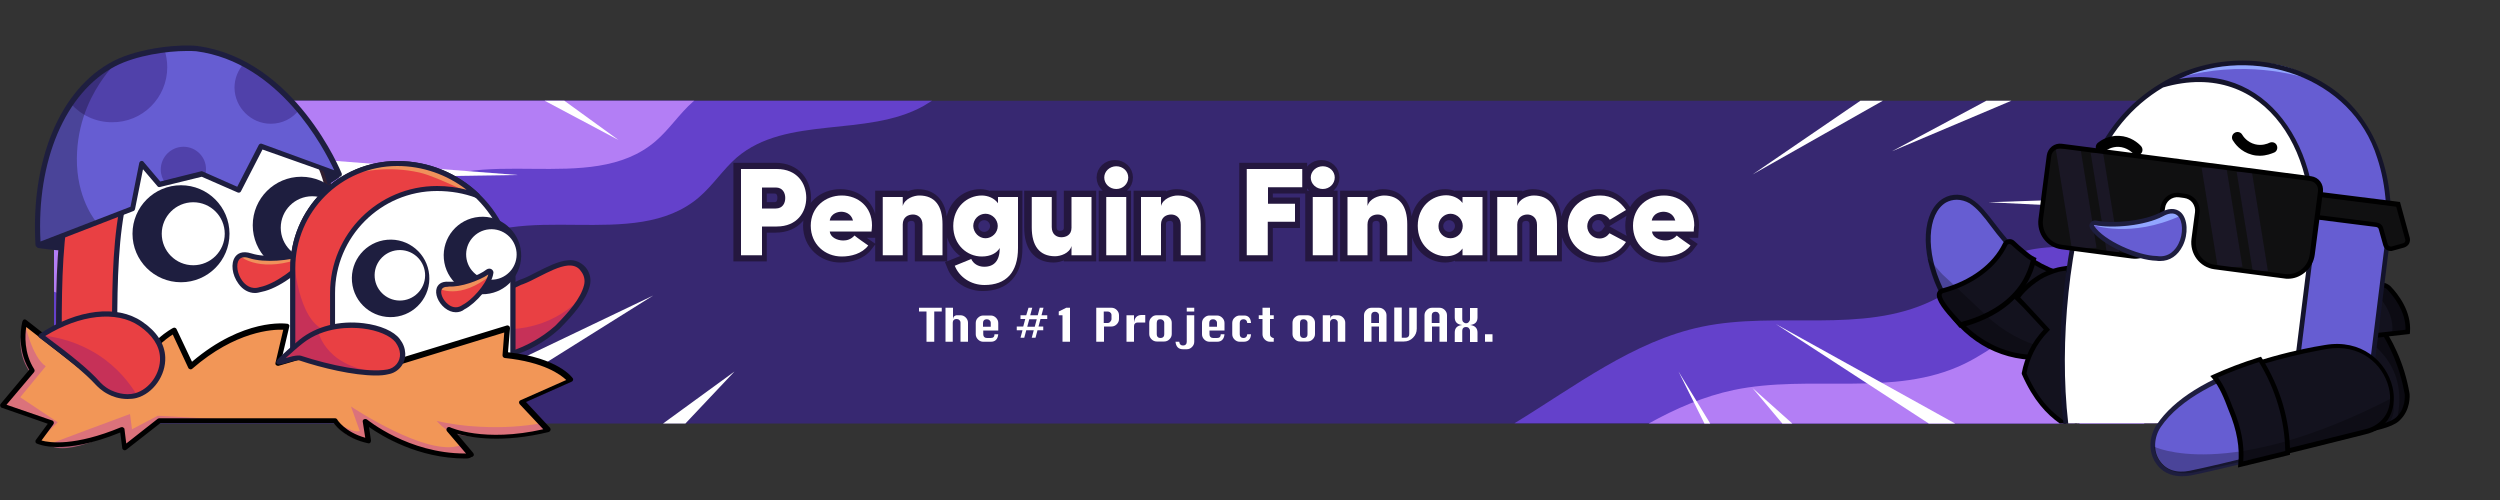 <?xml version="1.0" encoding="UTF-8" standalone="no"?>
<!-- Created with Keyshape -->
<svg xmlns="http://www.w3.org/2000/svg" viewBox="0 0 1000 200" text-rendering="geometricPrecision" shape-rendering="geometricPrecision" style="white-space: pre;">
    <rect x="0" y="0" width="1000" height="200" fill="#333333" stroke="none"/>
    <defs>
        <clipPath id="SVGID_2_">
            <path id="SVGID_1_" d="M920.5,169.4L37.1,169.4C24.7,169.4,14.6,159.3,14.6,146.9L14.6,62.8C14.6,50.4,24.7,40.3,37.1,40.3L920.5,40.3C932.9,40.3,943,50.4,943,62.8L943,146.9C943,159.3,932.9,169.4,920.5,169.4Z"/>
        </clipPath>
        <clipPath id="SVGID_2_-2">
            <path id="SVGID_1_-2" d="M920.5,169.4L37.1,169.4C24.7,169.4,14.6,159.3,14.6,146.9L14.6,62.8C14.6,50.4,24.7,40.3,37.1,40.3L920.5,40.3C932.9,40.3,943,50.4,943,62.8L943,146.9C943,159.3,932.9,169.4,920.5,169.4Z"/>
        </clipPath>
        <clipPath id="SVGID_4_">
            <path id="SVGID_3_" d="M917.3,71.5C885.8,67.4,849,62.6,817.6,58.5C815.2,58.2,812.9,59.9,812.6,62.4L809.3,87.7C808.6,93.2,812.3,98.1,817.6,98.8L845.7,102.5C851,103.2,855.9,99.3,856.6,93.9L858,83.3C858.4,80,861.4,77.7,864.6,78.1L866.8,78.4C870,78.8,872.3,81.8,871.8,85.1L870.4,95.7C869.7,101.2,873.4,106.1,878.7,106.8L906.8,110.5C912.1,111.2,917,107.3,917.7,101.9L921,76.6C921.5,74.1,919.7,71.8,917.3,71.5Z"/>
        </clipPath>
        <clipPath id="SVGID_4_-2">
            <path id="SVGID_3_-2" d="M917.3,71.5C885.8,67.4,849,62.6,817.6,58.5C815.2,58.2,812.9,59.9,812.6,62.4L809.3,87.7C808.6,93.2,812.3,98.1,817.6,98.8L845.7,102.5C851,103.2,855.9,99.3,856.6,93.9L858,83.3C858.4,80,861.4,77.7,864.6,78.1L866.8,78.4C870,78.8,872.3,81.8,871.8,85.1L870.4,95.7C869.7,101.2,873.4,106.1,878.7,106.8L906.8,110.5C912.1,111.2,917,107.3,917.7,101.9L921,76.6C921.5,74.1,919.7,71.8,917.3,71.5Z" transform="translate(-818.3,-52.1)"/>
        </clipPath>
        <clipPath id="SVGID_4_-3">
            <path id="SVGID_3_-3" d="M917.3,71.5C885.8,67.4,849,62.6,817.6,58.5C815.2,58.2,812.9,59.9,812.6,62.4L809.3,87.7C808.6,93.2,812.3,98.1,817.6,98.8L845.7,102.5C851,103.2,855.9,99.3,856.6,93.9L858,83.3C858.4,80,861.4,77.7,864.6,78.1L866.8,78.4C870,78.8,872.3,81.8,871.8,85.1L870.4,95.7C869.7,101.2,873.4,106.1,878.7,106.8L906.8,110.5C912.1,111.2,917,107.3,917.7,101.9L921,76.6C921.5,74.1,919.7,71.8,917.3,71.5Z" transform="translate(-832.6,-56)"/>
        </clipPath>
        <clipPath id="SVGID_4_-4">
            <path id="SVGID_3_-4" d="M917.3,71.5C885.8,67.4,849,62.6,817.6,58.5C815.2,58.2,812.9,59.9,812.6,62.4L809.3,87.7C808.6,93.2,812.3,98.1,817.6,98.8L845.7,102.5C851,103.2,855.9,99.3,856.6,93.9L858,83.3C858.4,80,861.4,77.7,864.6,78.1L866.8,78.4C870,78.8,872.3,81.8,871.8,85.1L870.4,95.7C869.7,101.2,873.4,106.1,878.7,106.8L906.8,110.5C912.1,111.2,917,107.3,917.7,101.9L921,76.6C921.5,74.1,919.7,71.8,917.3,71.5Z" transform="translate(-876.3,-56.1)"/>
        </clipPath>
        <clipPath id="SVGID_4_-5">
            <path id="SVGID_3_-5" d="M917.3,71.5C885.8,67.4,849,62.6,817.6,58.5C815.2,58.2,812.9,59.9,812.6,62.4L809.3,87.7C808.6,93.2,812.3,98.1,817.6,98.8L845.7,102.5C851,103.2,855.9,99.3,856.6,93.9L858,83.3C858.4,80,861.4,77.7,864.6,78.1L866.8,78.4C870,78.8,872.3,81.8,871.8,85.1L870.4,95.7C869.7,101.2,873.4,106.1,878.7,106.8L906.8,110.5C912.1,111.2,917,107.3,917.7,101.9L921,76.6C921.5,74.1,919.7,71.8,917.3,71.5Z" transform="translate(-890.6,-59.6)"/>
        </clipPath>
    </defs>
    <style>
@keyframes redpenguin1_t { 0% { transform: translate(76.742px,159.576px) rotate(0deg) translate(-62.772px,-141.391px); animation-timing-function: cubic-bezier(0.42,0,0.58,1); } 16.667% { transform: translate(76.742px,159.576px) rotate(-5deg) translate(-62.772px,-141.391px); animation-timing-function: cubic-bezier(0.42,0,0.58,1); } 33.333% { transform: translate(76.742px,159.576px) rotate(-6deg) translate(-62.772px,-141.391px); animation-timing-function: cubic-bezier(0.42,0,0.58,1); } 50% { transform: translate(76.742px,159.576px) rotate(0deg) translate(-62.772px,-141.391px); animation-timing-function: cubic-bezier(0.42,0,0.58,1); } 66.667% { transform: translate(76.742px,159.576px) rotate(0deg) translate(-62.772px,-141.391px); animation-timing-function: cubic-bezier(0.42,0,0.58,1); } 83.333% { transform: translate(76.742px,159.576px) rotate(5deg) translate(-62.772px,-141.391px); animation-timing-function: cubic-bezier(0.42,0,0.58,1); } 100% { transform: translate(76.742px,159.576px) rotate(0deg) translate(-62.772px,-141.391px); } }
@keyframes a0_t { 0% { transform: translate(82.478px,73.615px) scale(1,1) translate(-87.05px,-91.8px); } 25.833% { transform: translate(82.478px,73.615px) scale(1,1) translate(-87.05px,-91.8px); animation-timing-function: cubic-bezier(0.42,0,0.58,1); } 30% { transform: translate(82.478px,73.615px) scale(1,0) translate(-87.05px,-91.8px); animation-timing-function: cubic-bezier(0.42,0,0.58,1); } 34.167% { transform: translate(82.478px,73.615px) scale(1,1) translate(-87.05px,-91.8px); } 100% { transform: translate(82.478px,73.615px) scale(1,1) translate(-87.05px,-91.8px); } }
@keyframes egg_t { 0% { transform: translate(50.688px,3.422px) rotate(0deg) translate(-55.26px,-21.607px); } 16.667% { transform: translate(50.688px,3.422px) rotate(0deg) translate(-55.26px,-21.607px); animation-timing-function: cubic-bezier(0.42,0,0.58,1); } 33.333% { transform: translate(50.688px,3.422px) rotate(3deg) translate(-55.26px,-21.607px); animation-timing-function: cubic-bezier(0.42,0,0.58,1); } 50% { transform: translate(50.688px,3.422px) rotate(0deg) translate(-55.26px,-21.607px); } 100% { transform: translate(50.688px,3.422px) rotate(0deg) translate(-55.26px,-21.607px); } }
@keyframes redpenguin2_t { 0% { transform: translate(167.763px,157.624px) rotate(0deg) translate(-51.64px,-93.224px); } 8.333% { transform: translate(167.763px,157.624px) rotate(0deg) translate(-51.64px,-93.224px); animation-timing-function: cubic-bezier(0.42,0,0.58,1); } 25% { transform: translate(167.763px,157.624px) rotate(5deg) translate(-51.64px,-93.224px); animation-timing-function: cubic-bezier(0.42,0,0.58,1); } 41.667% { transform: translate(167.763px,157.624px) rotate(0deg) translate(-51.64px,-93.224px); } 100% { transform: translate(167.763px,157.624px) rotate(0deg) translate(-51.64px,-93.224px); } }
@keyframes hand_left_t { 0% { transform: translate(81.772px,65.902px) rotate(0deg) translate(-191.171px,-130.302px); animation-timing-function: cubic-bezier(0.42,0,0.58,1); } 16.667% { transform: translate(81.772px,65.902px) rotate(10deg) translate(-191.171px,-130.302px); animation-timing-function: cubic-bezier(0.42,0,0.58,1); } 33.333% { transform: translate(81.772px,65.902px) rotate(0deg) translate(-191.171px,-130.302px); animation-timing-function: cubic-bezier(0.42,0,0.58,1); } 50% { transform: translate(81.772px,65.902px) rotate(10deg) translate(-191.171px,-130.302px); animation-timing-function: cubic-bezier(0.42,0,0.58,1); } 66.667% { transform: translate(81.772px,65.902px) rotate(0deg) translate(-191.171px,-130.302px); animation-timing-function: cubic-bezier(0.42,0,0.58,1); } 83.333% { transform: translate(81.772px,65.902px) rotate(10deg) translate(-191.171px,-130.302px); animation-timing-function: cubic-bezier(0.42,0,0.58,1); } 100% { transform: translate(81.772px,65.902px) rotate(0deg) translate(-191.171px,-130.302px); } }
@keyframes eyes_t { 0% { transform: translate(24.1px,21px); } 16.667% { transform: translate(24.1px,21px); animation-timing-function: cubic-bezier(0.42,0,0.58,1); } 25% { transform: translate(26.427px,20.23px); animation-timing-function: cubic-bezier(0.42,0,0.58,1); } 33.333% { transform: translate(22.901px,20.058px); animation-timing-function: cubic-bezier(0.42,0,0.58,1); } 41.667% { transform: translate(24.1px,21px); } 100% { transform: translate(24.1px,21px); } }
@keyframes eyes-2_t { 0% { transform: translate(33.892px,18.563px) rotate(-5deg) scale(1,1) translate(-33.95px,-21.3px); } 8.333% { transform: translate(33.892px,18.563px) rotate(-5deg) scale(1,1) translate(-33.95px,-21.3px); animation-timing-function: cubic-bezier(0.42,0,0.58,1); } 12.5% { transform: translate(33.892px,18.563px) rotate(-5deg) scale(1,0) translate(-33.95px,-21.3px); animation-timing-function: cubic-bezier(0.42,0,0.58,1); } 16.667% { transform: translate(33.892px,18.563px) rotate(-5deg) scale(1,1) translate(-33.95px,-21.3px); } 66.667% { transform: translate(33.892px,18.563px) rotate(-5deg) scale(1,1) translate(-33.95px,-21.3px); animation-timing-function: cubic-bezier(0.42,0,0.58,1); } 70.833% { transform: translate(33.892px,18.563px) rotate(-5deg) scale(1,0) translate(-33.95px,-21.3px); animation-timing-function: cubic-bezier(0.42,0,0.58,1); } 75% { transform: translate(33.892px,18.563px) rotate(-5deg) scale(1,1) translate(-33.95px,-21.3px); } 100% { transform: translate(33.892px,18.563px) rotate(-5deg) scale(1,1) translate(-33.95px,-21.3px); } }
@keyframes a1_t { 0% { transform: translate(828.004px,169.097px) rotate(0deg) translate(-821.004px,-169.097px); } 33.333% { transform: translate(828.004px,169.097px) rotate(0deg) translate(-821.004px,-169.097px); animation-timing-function: cubic-bezier(0.42,0,0.58,1); } 50% { transform: translate(828.004px,169.097px) rotate(5deg) translate(-821.004px,-169.097px); animation-timing-function: cubic-bezier(0.42,0,0.58,1); } 66.667% { transform: translate(828.004px,169.097px) rotate(5deg) translate(-821.004px,-169.097px); animation-timing-function: cubic-bezier(0.42,0,0.58,1); } 83.333% { transform: translate(828.004px,169.097px) rotate(0deg) translate(-821.004px,-169.097px); } 100% { transform: translate(828.004px,169.097px) rotate(0deg) translate(-821.004px,-169.097px); } }
@keyframes a2_t { 0% { transform: translate(832.534px,132.43px); } 33.333% { transform: translate(832.534px,132.43px); animation-timing-function: cubic-bezier(0.42,0,0.58,1); } 50% { transform: translate(832.534px,142.43px); animation-timing-function: cubic-bezier(0.42,0,0.58,1); } 58.333% { transform: translate(831.963px,136.878px); animation-timing-function: cubic-bezier(0.42,0,0.58,1); } 66.667% { transform: translate(832.534px,142.43px); animation-timing-function: cubic-bezier(0.42,0,0.58,1); } 83.333% { transform: translate(832.534px,132.43px); } 100% { transform: translate(832.534px,132.43px); } }
@keyframes hand_right_t { 0% { transform: rotate(0deg) translate(-832.534px,-132.43px); animation-timing-function: cubic-bezier(0.42,0,0.58,1); } 16.667% { transform: rotate(-10deg) translate(-832.534px,-132.43px); animation-timing-function: cubic-bezier(0.42,0,0.58,1); } 33.333% { transform: rotate(40deg) translate(-832.534px,-132.43px); animation-timing-function: cubic-bezier(0.42,0,0.58,1); } 83.333% { transform: rotate(40deg) translate(-832.534px,-132.43px); animation-timing-function: cubic-bezier(0.42,0,0.58,1); } 100% { transform: rotate(0deg) translate(-832.534px,-132.43px); } }
@keyframes eyebrow_right_t { 0% { transform: translate(-2.597px,8.736px); } 33.333% { transform: translate(-2.597px,8.736px); animation-timing-function: cubic-bezier(0.42,0,0.58,1); } 50% { transform: translate(2.125px,-3.069px); animation-timing-function: cubic-bezier(0.42,0,0.58,1); } 66.667% { transform: translate(2.125px,-3.069px); animation-timing-function: cubic-bezier(0.42,0,0.58,1); } 83.333% { transform: translate(-2.597px,8.736px); } 100% { transform: translate(-2.597px,8.736px); } }
@keyframes glasses_t { 0% { transform: translate(0px,0px); } 33.333% { transform: translate(0px,0px); animation-timing-function: cubic-bezier(0.42,0,0.58,1); } 50% { transform: translate(-1.114px,7.799px); animation-timing-function: cubic-bezier(0.42,0,0.58,1); } 66.667% { transform: translate(-1.114px,7.799px); animation-timing-function: cubic-bezier(0.42,0,0.58,1); } 83.333% { transform: translate(0px,0px); } 100% { transform: translate(0px,0px); } }
@keyframes hand_left-2_t { 0% { transform: translate(933.821px,155.025px) rotate(0deg) translate(-933.821px,-155.025px); } 33.333% { transform: translate(933.821px,155.025px) rotate(0deg) translate(-933.821px,-155.025px); animation-timing-function: cubic-bezier(0.42,0,0.58,1); } 50% { transform: translate(933.821px,155.025px) rotate(10deg) translate(-933.821px,-155.025px); animation-timing-function: cubic-bezier(0.42,0,0.58,1); } 66.667% { transform: translate(933.821px,155.025px) rotate(10deg) translate(-933.821px,-155.025px); animation-timing-function: cubic-bezier(0.42,0,0.58,1); } 83.333% { transform: translate(933.821px,155.025px) rotate(0deg) translate(-933.821px,-155.025px); } 100% { transform: translate(933.821px,155.025px) rotate(0deg) translate(-933.821px,-155.025px); } }
    </style>
    <g transform="translate(7,0)" style="white-space: preserve-spaces;">
        <path class="st0" d="M920.5,169.4L37.1,169.4C24.7,169.4,14.6,159.3,14.6,146.9L14.6,62.8C14.6,50.4,24.7,40.3,37.1,40.3L920.5,40.3C932.9,40.3,943,50.4,943,62.8L943,146.9C943,159.3,932.9,169.4,920.5,169.4Z" fill="#372871"/>
        <path class="st1" d="M894.8,82.6C888.4,86.2,883.3,91.7,876.9,95.3C854.1,108.2,824.5,93.2,799.7,101.3C787.4,105.3,777.5,114.7,765.8,120.3C737.8,133.8,704.2,124.3,673.7,130.7C646.4,136.4,622.9,154.6,598.8,169.3L920.5,169.3C932.9,169.3,943,159.2,943,146.8L943,80.8C926,77.3,909.2,74.5,894.8,82.6Z" fill="#6441CB"/>
        <path class="st2" d="M943,103.7C930.5,101.9,918.4,101.8,907.6,107.9C901.2,111.5,896.1,117,889.7,120.6C866.9,133.5,837.3,118.5,812.5,126.6C800.2,130.6,790.3,140,778.6,145.6C750.6,159.1,717,149.6,686.5,156C674.6,158.5,663.3,163.4,652.5,169.4L920.5,169.4C932.9,169.4,943,159.3,943,146.9L943,103.7Z" fill="#B37EF5"/>
        <path class="st1" d="M37.1,40.3C24.7,40.3,14.6,50.4,14.6,62.8L14.6,131.2C33.1,139.1,59.6,145.2,68.8,146.8C95.4,151.2,126.4,153.9,145.9,135.3C156.8,124.9,162,109.3,173.9,100C201.1,78.9,246.5,101.3,272.6,78.9C278.2,74.1,282.2,67.8,287.7,63C307.6,46,339.5,55.1,362.4,42.4C363.6,41.7,364.7,41,365.8,40.3L37.1,40.3Z" fill="#6441CB"/>
        <path class="st2" d="M37.1,40.3C24.7,40.3,14.6,50.4,14.6,62.8L14.6,116.7C26.4,121,42.7,123,51.4,124.4C78,128.8,109,131.5,128.5,112.9C139.4,102.5,144.6,86.9,156.5,77.6C183.7,56.5,229.1,78.9,255.2,56.5C260.8,51.7,264.8,45.4,270.3,40.6C270.4,40.5,270.6,40.4,270.7,40.3L37.1,40.3Z" fill="#B37EF5"/>
        <g clip-path="url(#SVGID_2_)">
            <g class="st3" clip-path="url(#SVGID_2_-2)">
                <g>
                    <path class="st4" d="M801.6,8.9L694,69.8L796.1,0Z" fill="#FFFFFF"/>
                </g>
                <g>
                    <path class="st4" d="M912.6,87L788.4,80.9L912.7,76.6Z" fill="#FFFFFF"/>
                </g>
                <g>
                    <path class="st4" d="M719,258.1L664.4,148.6L728.1,253.1Z" fill="#FFFFFF"/>
                </g>
                <g>
                    <path class="st4" d="M716.5,182L694,155.2L720.1,178.5Z" fill="#FFFFFF"/>
                </g>
                <g>
                    <path class="st4" d="M799.9,39.3L749.8,60.5L797.8,34.8Z" fill="#FFFFFF"/>
                </g>
                <g>
                    <path class="st4" d="M827.4,210.3L703.3,129.6L832.7,201.4Z" fill="#FFFFFF"/>
                </g>
                <g>
                    <path class="st4" d="M179.3,11.7L240.4,56L173.8,20.6Z" fill="#FFFFFF"/>
                </g>
                <g>
                    <path class="st4" d="M87.5,61.3L200.1,70L87.2,71.7Z" fill="#FFFFFF"/>
                </g>
                <g>
                    <path class="st4" d="M241.2,181.8L286.8,148.6L248.1,189.6Z" fill="#FFFFFF"/>
                </g>
                <g>
                    <path class="st4" d="M171.1,158L254.3,118.2L176.1,167.2Z" fill="#FFFFFF"/>
                </g>
            </g>
        </g>
        <g>
            <rect class="st5" width="446.8" height="55.6" fill="none" transform="translate(0,0) translate(255.4,66.5)"/>
            <path fill="none" stroke="#24173F" stroke-miterlimit="10" stroke-width="5" d="M12.2,0L12.2,-11.5L18.1,-11.5C26.25,-11.5,29.9,-17.15,29.9,-22.95C29.9,-28.7,26.25,-34.45,18.1,-34.45L3.85,-34.45L3.85,0ZM17.7,-27.15C20.45,-27.15,21.45,-24.95,21.45,-22.95C21.45,-20.9,20.45,-18.7,17.7,-18.7L12.2,-18.7L12.2,-27.15ZM56.212,-12C56.212,-19.35,50.763,-23.9,44.112,-23.9C37.462,-23.9,31.712,-19.2,31.712,-11.8C31.712,-4.45,37.462,0.45,44.112,0.45C47.812,0.45,52.212,-0.65,54.663,-3.9C53.362,-4.8,50.062,-7.1,49.163,-7.85C47.812,-6.25,46.062,-5.9,44.712,-5.9C42.163,-5.9,39.612,-7.25,39.362,-9.45L56.062,-9.45C56.112,-10.1,56.212,-11.4,56.212,-12ZM39.362,-13.9C39.913,-16.9,42.862,-17.35,44.013,-17.35C45.263,-17.35,47.862,-16.9,48.663,-13.9ZM68.513,-12.25C68.513,-15.25,70.763,-16.2,72.612,-16.2C74.263,-16.2,76.412,-15.2,76.412,-12.15L76.412,0L84.362,0L84.362,-12.4C84.362,-19.65,81.312,-23.9,75.062,-23.9C73.013,-23.9,69.312,-22.6,68.513,-19.65L68.513,-23.3L60.562,-23.3L60.562,0L68.513,0ZM96.812,-11.65C96.812,-14.3,99.013,-16.5,101.662,-16.5C104.312,-16.5,106.512,-14.3,106.512,-11.65C106.512,-9,104.312,-6.8,101.662,-6.8C99.013,-6.8,96.812,-9,96.812,-11.65ZM89.213,4.2C90.963,8.65,95.562,11.85,101.062,11.85C109.662,11.85,114.463,6.8,114.463,-2.95L114.463,-23.3L106.512,-23.3L106.512,-20.8C105.062,-22.85,102.412,-23.9,100.062,-23.9C94.312,-23.9,88.713,-19.25,88.713,-11.7C88.713,-4.1,94.312,0.45,100.062,0.45C103.662,0.45,106.062,-0.95,107.213,-2.9C107.213,2.1,105.012,4.6,101.062,4.6C98.612,4.6,96.662,3.3,95.912,1.5ZM136.019,-11.05C136.019,-8.05,133.669,-7.25,131.919,-7.25C130.269,-7.25,128.119,-8.25,128.119,-11.3L128.119,-23.3L120.169,-23.3L120.169,-11.05C120.169,-3.8,123.219,0.45,129.469,0.45C131.519,0.45,135.219,-0.7,136.019,-3.65L136.019,0L143.969,0L143.969,-23.3L136.019,-23.3ZM149.969,0L157.919,0L157.919,-23.3L149.969,-23.3ZM149.119,-31.05C149.119,-28.5,151.319,-26.5,153.919,-26.5C156.569,-26.5,158.669,-28.5,158.669,-31.05C158.669,-33.6,156.569,-35.55,153.919,-35.55C151.319,-35.55,149.119,-33.6,149.119,-31.05ZM171.872,-12.25C171.872,-15.25,174.122,-16.2,175.972,-16.2C177.622,-16.2,179.772,-15.2,179.772,-12.15L179.772,0L187.722,0L187.722,-12.4C187.722,-19.65,184.672,-23.9,178.422,-23.9C176.372,-23.9,172.672,-22.6,171.872,-19.65L171.872,-23.3L163.922,-23.3L163.922,0L171.872,0ZM214.628,0L214.628,-13.35L225.478,-13.35L225.478,-20.55L214.628,-20.55L214.628,-27.15L228.328,-27.15L228.328,-34.45L206.178,-34.45L206.178,0ZM232.578,0L240.528,0L240.528,-23.3L232.578,-23.3ZM231.728,-31.05C231.728,-28.5,233.928,-26.5,236.528,-26.5C239.178,-26.5,241.278,-28.5,241.278,-31.05C241.278,-33.6,239.178,-35.55,236.528,-35.55C233.928,-35.55,231.728,-33.6,231.728,-31.05ZM254.481,-12.25C254.481,-15.25,256.731,-16.2,258.581,-16.2C260.231,-16.2,262.381,-15.2,262.381,-12.15L262.381,0L270.331,0L270.331,-12.4C270.331,-19.65,267.281,-23.9,261.031,-23.9C258.981,-23.9,255.281,-22.6,254.481,-19.65L254.481,-23.3L246.531,-23.3L246.531,0L254.481,0ZM292.481,-20.8C291.031,-22.85,288.381,-23.9,286.031,-23.9C280.281,-23.9,274.681,-19.25,274.681,-11.7C274.681,-4.1,280.281,0.45,286.031,0.45C288.581,0.45,291.031,-0.6,292.481,-2.65L292.481,0L300.431,0L300.431,-23.3L292.481,-23.3ZM282.781,-11.65C282.781,-14.3,284.981,-16.5,287.631,-16.5C290.281,-16.5,292.481,-14.3,292.481,-11.65C292.481,-9,290.281,-6.8,287.631,-6.8C284.981,-6.8,282.781,-9,282.781,-11.65ZM314.388,-12.25C314.388,-15.25,316.638,-16.2,318.487,-16.2C320.138,-16.2,322.288,-15.2,322.288,-12.15L322.288,0L330.237,0L330.237,-12.4C330.237,-19.65,327.188,-23.9,320.938,-23.9C318.888,-23.9,315.188,-22.6,314.388,-19.65L314.388,-23.3L306.438,-23.3L306.438,0L314.388,0ZM351.188,-9C350.237,-7.65,348.837,-6.85,347.188,-6.85C344.538,-6.85,342.337,-9.05,342.337,-11.7C342.337,-14.35,344.538,-16.55,347.188,-16.55C348.938,-16.55,350.438,-15.65,351.288,-14.25L357.788,-18.15C355.438,-21.6,352.087,-23.9,347.538,-23.9C340.587,-23.9,334.587,-19.1,334.587,-11.7C334.587,-4.3,340.587,0.45,347.538,0.45C352.087,0.45,355.487,-1.85,357.837,-5.3ZM385.087,-12C385.087,-19.35,379.638,-23.9,372.987,-23.9C366.337,-23.9,360.587,-19.2,360.587,-11.8C360.587,-4.45,366.337,0.45,372.987,0.45C376.688,0.45,381.087,-0.65,383.538,-3.9C382.237,-4.8,378.938,-7.1,378.038,-7.85C376.688,-6.25,374.938,-5.9,373.587,-5.9C371.038,-5.9,368.487,-7.25,368.237,-9.45L384.938,-9.45C384.987,-10.1,385.087,-11.4,385.087,-12ZM368.237,-13.9C368.788,-16.9,371.737,-17.35,372.888,-17.35C374.138,-17.35,376.737,-16.9,377.538,-13.9Z" transform="translate(285.013,102.063)"/>
        </g>
        <g>
            <path class="st4" d="M289.4,102.1L289.4,67.6L303.7,67.6C311.9,67.6,315.5,73.4,315.5,79.1C315.5,84.9,311.8,90.6,303.7,90.6L297.8,90.6L297.8,102.1L289.4,102.1ZM297.8,74.9L297.8,83.4L303.3,83.4C306.1,83.4,307.1,81.2,307.1,79.2C307.1,77.2,306.1,75,303.3,75L297.8,75Z" fill="#FFFFFF"/>
            <path class="st4" d="M341.6,92.6L324.9,92.6C325.1,94.8,327.7,96.2,330.3,96.2C331.7,96.2,333.4,95.8,334.8,94.2C335.7,95,339,97.3,340.3,98.2C337.8,101.5,333.4,102.6,329.7,102.6C323,102.6,317.3,97.7,317.3,90.3C317.3,82.9,323.1,78.2,329.7,78.2C336.3,78.2,341.8,82.8,341.8,90.1C341.8,90.7,341.7,92,341.6,92.6ZM334.2,88.2C333.4,85.2,330.8,84.7,329.5,84.7C328.4,84.7,325.4,85.2,324.9,88.2L334.2,88.2Z" fill="#FFFFFF"/>
            <path class="st4" d="M354.1,102.1L346.1,102.1L346.1,78.8L354.1,78.8L354.1,82.4C354.9,79.4,358.6,78.2,360.7,78.2C367,78.2,370,82.4,370,89.7L370,102.1L362,102.1L362,89.9C362,86.9,359.9,85.8,358.2,85.8C356.3,85.8,354.1,86.8,354.1,89.8L354.1,102.1Z" fill="#FFFFFF"/>
            <path class="st4" d="M381.5,103.6C382.3,105.4,384.2,106.7,386.7,106.7C390.7,106.7,392.9,104.2,392.9,99.2C391.7,101.2,389.3,102.6,385.7,102.6C379.9,102.6,374.3,98,374.3,90.4C374.3,82.8,379.9,78.2,385.7,78.2C388.1,78.2,390.7,79.2,392.2,81.3L392.2,78.8L400.2,78.8L400.2,99.2C400.2,109,395.4,114,386.8,114C381.3,114,376.7,110.8,374.9,106.3L381.5,103.6ZM387.2,95.3C389.8,95.3,392.1,93.1,392.1,90.4C392.1,87.8,389.9,85.5,387.2,85.5C384.5,85.5,382.3,87.7,382.3,90.4C382.4,93.1,384.6,95.3,387.2,95.3Z" fill="#FFFFFF"/>
            <path class="st4" d="M421.6,78.8L429.6,78.8L429.6,102.1L421.6,102.1L421.6,98.4C420.8,101.4,417.1,102.5,415,102.5C408.7,102.5,405.7,98.2,405.7,91L405.7,78.8L413.7,78.8L413.7,90.8C413.7,93.9,415.8,94.9,417.5,94.9C419.3,94.9,421.6,94.1,421.6,91.1L421.6,78.8Z" fill="#FFFFFF"/>
            <path class="st4" d="M439.5,66.5C442.2,66.5,444.3,68.5,444.3,71C444.3,73.5,442.2,75.6,439.5,75.6C436.9,75.6,434.7,73.6,434.7,71C434.7,68.5,436.9,66.5,439.5,66.5ZM435.5,78.8L443.5,78.8L443.5,102.1L435.5,102.1L435.5,78.8Z" fill="#FFFFFF"/>
            <path class="st4" d="M457.4,102.1L449.4,102.1L449.4,78.8L457.4,78.8L457.4,82.4C458.2,79.4,461.9,78.2,464,78.2C470.3,78.2,473.3,82.4,473.3,89.7L473.3,102.1L465.3,102.1L465.3,89.9C465.3,86.9,463.2,85.8,461.5,85.8C459.6,85.8,457.4,86.8,457.4,89.8L457.4,102.1Z" fill="#FFFFFF"/>
            <path class="st4" d="M491.7,102.1L491.7,67.6L513.9,67.6L513.9,74.9L500.2,74.9L500.2,81.5L511,81.5L511,88.7L500.1,88.7L500.1,102.1L491.7,102.1Z" fill="#FFFFFF"/>
            <path class="st4" d="M522.1,66.5C524.8,66.5,526.9,68.5,526.9,71C526.9,73.5,524.8,75.6,522.1,75.6C519.5,75.6,517.3,73.6,517.3,71C517.3,68.5,519.5,66.5,522.1,66.5ZM518.1,78.8L526.1,78.8L526.1,102.1L518.1,102.1L518.1,78.8Z" fill="#FFFFFF"/>
            <path class="st4" d="M540,102.1L532,102.1L532,78.8L540,78.8L540,82.4C540.8,79.4,544.5,78.2,546.6,78.2C552.8,78.2,555.9,82.4,555.9,89.7L555.9,102.1L547.9,102.1L547.9,89.9C547.9,86.9,545.8,85.8,544.1,85.8C542.2,85.8,540,86.8,540,89.8L540,102.1Z" fill="#FFFFFF"/>
            <path class="st4" d="M578,78.8L586,78.8L586,102.1L578,102.1L578,99.4C576.5,101.5,574.1,102.5,571.5,102.5C565.7,102.5,560.1,97.9,560.1,90.3C560.1,82.7,565.7,78.1,571.5,78.1C573.8,78.1,576.5,79.1,578,81.2L578,78.8ZM573.2,95.3C575.9,95.3,578.1,93.1,578.1,90.4C578.1,87.8,575.9,85.5,573.2,85.5C570.6,85.5,568.4,87.7,568.4,90.4C568.3,93.1,570.5,95.3,573.2,95.3Z" fill="#FFFFFF"/>
            <path class="st4" d="M599.9,102.1L591.9,102.1L591.9,78.8L599.9,78.8L599.9,82.4C600.7,79.4,604.4,78.2,606.5,78.2C612.7,78.2,615.8,82.4,615.8,89.7L615.8,102.1L607.8,102.1L607.8,89.9C607.8,86.9,605.6,85.8,604,85.8C602.2,85.8,599.9,86.8,599.9,89.8L599.9,102.1Z" fill="#FFFFFF"/>
            <path class="st4" d="M643.4,96.8C641.1,100.3,637.6,102.6,633.1,102.6C626.1,102.6,620.1,97.8,620.1,90.4C620.1,83,626.1,78.2,633.1,78.2C637.7,78.2,641,80.5,643.4,84L636.9,87.9C636,86.5,634.5,85.6,632.8,85.6C630.1,85.6,627.9,87.8,627.9,90.5C627.9,93.1,630.1,95.4,632.8,95.4C634.5,95.4,635.8,94.6,636.8,93.3L643.4,96.8Z" fill="#FFFFFF"/>
            <path class="st4" d="M670.5,92.6L653.8,92.6C654,94.8,656.6,96.2,659.2,96.2C660.5,96.2,662.3,95.8,663.7,94.2C664.6,95,667.9,97.3,669.2,98.2C666.7,101.5,662.3,102.6,658.6,102.6C651.9,102.6,646.2,97.7,646.2,90.3C646.2,82.9,652,78.2,658.6,78.2C665.2,78.2,670.7,82.8,670.7,90.1C670.6,90.7,670.5,92,670.5,92.6ZM663.1,88.2C662.3,85.2,659.7,84.7,658.4,84.7C657.2,84.7,654.3,85.2,653.7,88.2L663.1,88.2Z" fill="#FFFFFF"/>
        </g>
        <g>
            <path class="st4" d="M363.6,136.7L363.6,124.6L360.6,124.6L360.6,123.1L369.7,123.1L369.7,124.6L366.7,124.6L366.7,136.7L363.6,136.7Z" fill="#FFFFFF"/>
            <path class="st4" d="M371.2,136.7L371.2,123.1L374.2,123.1L374.2,127.6C374.3,127.1,374.4,126.7,374.7,126.5C375,126.3,375.3,126.1,375.7,126.1L377.2,126.1C378,126.1,378.7,126.4,379.3,127C379.9,127.6,380.2,128.3,380.2,129.1L380.2,136.7L377.2,136.7L377.2,129.1C377.2,128.7,377.1,128.3,376.7,128C376.4,127.7,376,127.6,375.6,127.6C375.2,127.6,374.8,127.7,374.5,128C374.2,128.3,374.1,128.7,374.1,129.1L374.1,136.7L371.2,136.7Z" fill="#FFFFFF"/>
            <path class="st4" d="M392.4,132.2L386.3,132.2L386.3,133.7C386.3,134.1,386.4,134.5,386.7,134.8C387,135.1,387.4,135.2,387.8,135.2L389.3,135.2C390.3,135.2,390.8,134.7,390.8,133.7L392.3,133.7C392.1,135.7,391.1,136.7,389.3,136.7L386.3,136.7C385.5,136.7,384.8,136.4,384.2,135.8C383.6,135.2,383.3,134.5,383.3,133.7L383.3,129.2C383.3,128.4,383.6,127.6,384.2,127.1C384.8,126.5,385.5,126.2,386.3,126.2L389.3,126.2C390.1,126.2,390.8,126.5,391.4,127.1C392,127.7,392.3,128.4,392.3,129.2L392.3,132.2ZM386.3,130.7L389.3,130.7L389.3,129.2C389.3,128.8,389.2,128.4,388.8,128.1C388.5,127.8,388.1,127.7,387.7,127.7C387.3,127.7,386.9,127.8,386.6,128.1C386.3,128.4,386.2,128.8,386.2,129.2L386.2,130.7Z" fill="#FFFFFF"/>
            <path class="st4" d="M404.4,123.1L405.9,123.1L405.1,126.1L408.1,126.1L408.9,123.1L410.4,123.1L409.6,126.1L411.9,126.1L411.9,127.6L409.2,127.6L408.4,130.6L410.3,130.6L410.3,132.1L408,132.1L407.2,135.1L405.7,135.1L406.5,132.1L403.5,132.1L402.7,135.1L401.2,135.1L402,132.1L399.7,132.1L399.7,130.6L402.3,130.6L403.1,127.6L401.2,127.6L401.2,126.1L403.5,126.1L404.4,123.1ZM404.7,127.7L403.9,130.7L406.9,130.7L407.7,127.7L404.7,127.7Z" fill="#FFFFFF"/>
            <path class="st4" d="M418,136.7L418,126.1L416.5,126.1L416.5,124.6L419.5,123.1L421,123.1L421,136.7L418,136.7Z" fill="#FFFFFF"/>
            <path class="st4" d="M431.5,136.7L431.5,123.1L437.6,123.1C438.4,123.1,439.1,123.4,439.7,124C440.3,124.6,440.6,125.3,440.6,126.1L440.6,127.6C440.6,128.4,440.3,129.1,439.7,129.7C439.1,130.3,438.4,130.6,437.6,130.6L434.6,130.6L434.6,136.7L431.5,136.7ZM434.5,129.2L436,129.2C436.4,129.2,436.8,129.1,437.1,128.7C437.4,128.4,437.6,128,437.6,127.6L437.6,126.1C437.6,125.7,437.5,125.3,437.1,125C436.8,124.7,436.4,124.6,436,124.6L434.5,124.6L434.5,129.2Z" fill="#FFFFFF"/>
            <path class="st4" d="M446.6,136.7L443.6,136.7L443.6,126.1L446.6,126.1L446.6,129.1C446.7,128.1,447,127.3,447.5,126.8C448,126.3,448.7,126,449.6,126L451.1,126L451.1,129L448.1,129C447.7,129,447.3,129.1,447,129.4C446.7,129.7,446.6,130,446.6,130.5L446.6,136.7Z" fill="#FFFFFF"/>
            <path class="st4" d="M455.7,126.1L458.7,126.1C459.5,126.1,460.2,126.4,460.8,127C461.4,127.6,461.7,128.3,461.7,129.1L461.7,133.6C461.7,134.4,461.4,135.1,460.8,135.7C460.2,136.3,459.5,136.6,458.7,136.6L455.7,136.6C454.9,136.6,454.2,136.3,453.6,135.7C453,135.1,452.7,134.4,452.7,133.6L452.7,129.1C452.7,128.3,453,127.5,453.6,127C454.1,126.4,454.8,126.1,455.7,126.1ZM455.7,129.2L455.7,133.7C455.7,134.1,455.8,134.5,456.1,134.8C456.4,135.1,456.8,135.2,457.2,135.2C457.6,135.2,458,135.1,458.3,134.8C458.6,134.5,458.7,134.2,458.7,133.7L458.7,129.2C458.7,128.8,458.6,128.4,458.2,128.1C457.9,127.8,457.5,127.7,457.1,127.7C456.7,127.7,456.3,127.8,456,128.1C455.8,128.4,455.7,128.8,455.7,129.2Z" fill="#FFFFFF"/>
            <path class="st4" d="M467.7,126.1L470.7,126.1L470.7,136.7C470.7,137.5,470.4,138.2,469.8,138.8C469.2,139.4,468.5,139.7,467.7,139.7L466.2,139.7C464.4,139.7,463.4,138.7,463.2,136.7L464.7,136.7C464.8,137.7,465.3,138.2,466.2,138.2C466.6,138.2,467,138.1,467.3,137.8C467.6,137.5,467.7,137.1,467.7,136.7L467.7,126.1ZM467.7,124.6L467.7,123.1L470.7,123.1L470.7,124.6L467.7,124.6Z" fill="#FFFFFF"/>
            <path class="st4" d="M482.9,132.2L476.8,132.2L476.8,133.7C476.8,134.1,476.9,134.5,477.2,134.8C477.5,135.1,477.9,135.2,478.3,135.2L479.8,135.2C480.8,135.2,481.3,134.7,481.3,133.7L482.8,133.7C482.6,135.7,481.6,136.7,479.8,136.7L476.8,136.7C476,136.7,475.3,136.4,474.7,135.8C474.1,135.2,473.8,134.5,473.8,133.7L473.8,129.2C473.8,128.4,474.1,127.6,474.7,127.1C475.3,126.5,476,126.2,476.8,126.2L479.8,126.2C480.6,126.2,481.3,126.5,481.9,127.1C482.5,127.7,482.8,128.4,482.8,129.2L482.8,132.2ZM476.8,130.7L479.8,130.7L479.8,129.2C479.8,128.8,479.7,128.4,479.3,128.1C479,127.8,478.6,127.7,478.2,127.7C477.8,127.7,477.4,127.8,477.1,128.1C476.8,128.4,476.7,128.8,476.7,129.2L476.7,130.7Z" fill="#FFFFFF"/>
            <path class="st4" d="M493.4,129.2L491.9,129.2C491.8,128.2,491.3,127.7,490.4,127.7C490,127.7,489.6,127.8,489.3,128.1C489,128.4,488.9,128.8,488.9,129.2L488.9,133.7C488.9,134.1,489,134.5,489.3,134.8C489.6,135.1,490,135.2,490.4,135.2C491.3,135.2,491.8,134.7,491.9,133.7L493.4,133.7C493.3,135.7,492.3,136.7,490.4,136.7L488.9,136.7C488.1,136.7,487.4,136.4,486.8,135.8C486.2,135.2,485.9,134.5,485.9,133.7L485.9,129.2C485.9,128.4,486.2,127.6,486.8,127.1C487.4,126.5,488.1,126.2,488.9,126.2L490.4,126.2C492.3,126.1,493.3,127.2,493.4,129.2Z" fill="#FFFFFF"/>
            <path class="st4" d="M498,123.1L501,123.1L501,126.1L502.5,126.1L502.5,127.6L501,127.6L501,133.7C501,134.2,501.2,134.6,501.5,134.8C501.8,135,502.1,135.2,502.4,135.2L502.5,135.2L502.5,136.7L501,136.7C500.2,136.7,499.5,136.4,498.9,135.8C498.3,135.2,498,134.5,498,133.7L498,127.6L496.5,127.6L496.5,126.1L498,126.1L498,123.1Z" fill="#FFFFFF"/>
            <path class="st4" d="M513,126.1L516,126.1C516.8,126.1,517.5,126.4,518.1,127C518.7,127.6,519,128.3,519,129.1L519,133.6C519,134.4,518.7,135.1,518.1,135.7C517.5,136.3,516.8,136.6,516,136.6L513,136.6C512.2,136.6,511.5,136.3,510.9,135.7C510.3,135.1,510,134.4,510,133.6L510,129.1C510,128.3,510.3,127.5,510.9,127C511.5,126.4,512.2,126.1,513,126.1ZM513,129.2L513,133.7C513,134.1,513.1,134.5,513.4,134.8C513.7,135.1,514.1,135.2,514.5,135.2C514.9,135.2,515.3,135.1,515.6,134.8C515.9,134.5,516,134.2,516,133.7L516,129.2C516,128.8,515.9,128.4,515.5,128.1C515.2,127.8,514.8,127.7,514.4,127.7C514,127.7,513.6,127.8,513.3,128.1C513.1,128.4,513,128.8,513,129.2Z" fill="#FFFFFF"/>
            <path class="st4" d="M522.1,136.7L522.1,126.1L525.1,126.1L525.1,127.6C525.2,127.1,525.3,126.7,525.6,126.5C525.9,126.3,526.2,126.1,526.6,126.1L528.1,126.1C528.9,126.1,529.6,126.4,530.2,127C530.8,127.6,531.1,128.3,531.1,129.1L531.1,136.7L528.1,136.7L528.1,129.1C528.1,128.7,528,128.3,527.6,128C527.3,127.7,526.9,127.6,526.5,127.6C526.1,127.6,525.7,127.7,525.4,128C525.1,128.3,525,128.7,525,129.1L525,136.7L522.1,136.7Z" fill="#FFFFFF"/>
            <path class="st4" d="M538.6,136.7L538.6,126.1C538.6,125.3,538.9,124.6,539.5,124C540.1,123.4,540.8,123.1,541.6,123.1L544.6,123.1C545.4,123.1,546.1,123.4,546.7,124C547.3,124.6,547.6,125.3,547.6,126.1L547.6,136.7L544.6,136.7L544.6,130.6L541.6,130.6L541.6,136.7L538.6,136.7ZM541.6,129.2L544.6,129.2L544.6,126.2C544.6,125.8,544.5,125.4,544.1,125.1C543.8,124.8,543.4,124.7,543,124.7C542.6,124.7,542.2,124.8,541.9,125.1C541.6,125.4,541.5,125.7,541.5,126.2L541.5,129.2Z" fill="#FFFFFF"/>
            <path class="st4" d="M556.7,123.1L559.7,123.1L559.7,131.5C559.7,132.9,559.2,134.1,558.2,135.1C557.2,136.1,556,136.6,554.6,136.6L550.7,136.6L550.7,123L553.7,123L553.7,135.1L555.2,135.1C555.6,135.1,556,135,556.3,134.7C556.6,134.4,556.7,134.1,556.7,133.6L556.7,123.1Z" fill="#FFFFFF"/>
            <path class="st4" d="M562.8,136.7L562.8,126.1C562.8,125.3,563.1,124.6,563.7,124C564.3,123.4,565,123.1,565.8,123.1L568.8,123.1C569.6,123.1,570.3,123.4,570.9,124C571.5,124.6,571.8,125.3,571.8,126.1L571.8,136.7L568.8,136.7L568.8,130.6L565.8,130.6L565.8,136.7L562.8,136.7ZM565.8,129.2L568.8,129.2L568.8,126.2C568.8,125.8,568.6,125.4,568.3,125.1C568,124.8,567.6,124.7,567.2,124.7C566.8,124.7,566.4,124.8,566.1,125.1C565.8,125.4,565.7,125.7,565.7,126.2L565.7,129.2Z" fill="#FFFFFF"/>
            <path class="st4" d="M574.9,136.7L574.9,133C574.9,131.2,575.9,130.2,577.9,130C575.9,129.8,574.9,128.8,574.9,127L574.9,123.2L577.9,123.2L577.9,127.7C577.9,128.1,578,128.5,578.3,128.8C578.6,129.1,579,129.3,579.4,129.3C579.8,129.3,580.2,129.2,580.5,128.8C580.8,128.5,581,128.1,581,127.7L581,123.2L584,123.2L584,127C584,128.8,583,129.8,581,130C583,130.2,584,131.3,584,133L584,136.8L581,136.8L581,132.3C581,131.9,580.8,131.5,580.5,131.2C580.2,130.9,579.8,130.8,579.4,130.8C579,130.8,578.6,130.9,578.3,131.2C578,131.5,577.9,131.9,577.9,132.3L577.9,136.8L574.9,136.8Z" fill="#FFFFFF"/>
            <path class="st4" d="M587,136.7L587,133.7L590,133.7L590,136.7L587,136.7Z" fill="#FFFFFF"/>
        </g>
    </g>
    <g id="redpenguin1" transform="translate(76.742,159.576) translate(-62.772,-141.391)" style="animation: 6s linear infinite both redpenguin1_t;">
        <g transform="translate(-4.572,-18.185)">
            <g>
                <path class="st4" d="M122.9,161.4C126.1,127.5,124.8,90,122.4,77.3C120.3,65.8,114.2,55.2,105.1,47.9C88.1,34.3,65.7,35.1,40.3,47.9C16,58.6,14.3,92.7,14.3,131.4L14.3,161.4L122.9,161.4L122.9,161.4Z" fill="#FFFFFF"/>
                <path class="st20" d="M124.1,162.8L13,162.8L13,131.5C13,91.6,15,57.7,39.8,46.8C66.3,33.5,89.2,33.5,106,47C115.2,54.4,121.6,65.1,123.8,77.2C126.1,89.6,127.6,126.7,124.3,161.7L124.1,162.8ZM15.6,160.1L121.7,160.1C123.7,137.8,124.6,96.5,121.1,77.6C119,66.1,113,55.9,104.3,49C88.1,36,66.8,36.1,40.9,49.1L40.8,49.1C17.4,59.3,15.5,92.4,15.5,131.4L15.5,160.1Z" fill="#332031"/>
            </g>
            <rect width="4.752" height="9.089" fill="#1e1e3f" stroke="none" transform="translate(16.1,94.014) rotate(4.876) translate(-4.797,-4.634)"/>
            <path class="st21" d="M62.5,47.9C71.1,43.6,79.3,40.7,87,39.2C73.3,36.1,57.5,39.3,40.3,47.9C16,58.6,14.3,92.7,14.3,131.4L14.3,161.4L36.4,161.4L36.4,131.4C36.4,92.7,38.2,58.6,62.5,47.9Z" fill="#E94043"/>
            <g>
                <path class="st19" d="M36.4,162.4L14.3,162.4C13.7,162.4,13.3,162,13.3,161.4L13.3,131.4C13.3,91.6,15.3,57.7,40,47C57.7,38.1,73.6,35.1,87.3,38.2C87.8,38.3,88.1,38.7,88.1,39.2C88.1,39.7,87.8,40.1,87.3,40.2C79.7,41.7,71.5,44.6,63,48.8C63,48.8,63,48.8,63,48.8C39.5,59.1,37.5,92.3,37.5,131.4L37.5,161.4C37.4,162,37,162.4,36.4,162.4ZM15.3,160.4L35.4,160.4L35.4,131.4C35.4,91.6,37.4,57.8,62,47C68.8,43.6,75.5,41,81.8,39.3C69.8,38,56,41.2,40.8,48.8C17.2,59.1,15.3,92.3,15.3,131.4L15.3,160.4Z" fill="#1E1E3F"/>
            </g>
        </g>
        <g transform="translate(82.478,73.615) translate(-87.05,-91.8)" style="animation: 6s linear infinite both a0_t;">
            <ellipse class="st19" rx="19.4" ry="19.4" fill="#1E1E3F" transform="translate(0,0) translate(111.1,90.1)"/>
            <ellipse class="st4" rx="12.6" ry="12.6" fill="#FFFFFF" transform="translate(0,0) translate(115.5,91.1)"/>
            <ellipse class="st19" rx="19.4" ry="19.4" fill="#1E1E3F" transform="translate(0,0) translate(63,93.5)"/>
            <ellipse class="st4" rx="12.6" ry="12.6" fill="#FFFFFF" transform="translate(0,0) translate(67.9,93.5)"/>
        </g>
        <g transform="translate(94.457,90.496) translate(-15.44,-8.519)">
            <path class="st21" d="M113.2,102.5C113.6,101.7,112.8,100.9,112,101.3C106.9,103.4,96.7,104.3,90.8,102.5C79.7,98.8,84.6,119.5,95,115.9C100.9,114.6,111,107.8,113.2,102.5Z" fill="#E94043" transform="translate(-83.588,-100.162)"/>
            <path class="st23" d="M87,102.7C87,102.7,95.1,109.7,112.6,102.7L112.6,101.5C114.5,102,101.2,103.7,87,102.7Z" fill="#F9FF7B" opacity="0.425" transform="translate(-83.588,-100.162)"/>
            <g transform="translate(-83.588,-100.162)">
                <path class="st19" d="M92.6,117.2C90.1,117.2,87.7,115.9,86,113.5C83.4,110,82.8,105.3,84.7,102.7C85.5,101.6,87.3,100.1,91.3,101.4C96.9,103.2,107,102.3,111.8,100.3C112.6,100,113.4,100.2,114,100.8C114.5,101.4,114.6,102.2,114.3,102.9C111.9,108.5,101.7,115.5,95.4,116.7C94.3,117,93.4,117.2,92.6,117.2ZM88.4,102.9C87.5,102.9,86.7,103.2,86.2,103.9C84.9,105.7,85.5,109.6,87.5,112.3C88.6,113.8,91,116.1,94.6,114.8L94.7,114.8C100.2,113.7,109.9,107.2,112.1,102.2C106.7,104.3,96.4,105.2,90.4,103.3C89.9,103.1,89.1,102.9,88.4,102.9ZM112.3,102L113.2,102.5L112.3,102C112.3,102,112.3,102,112.3,102Z" fill="#1E1E3F"/>
            </g>
        </g>
        <g id="egg" transform="translate(50.688,3.422) translate(-55.26,-21.607)" style="animation: 6s linear infinite both egg_t;">
            <g>
                <path class="st19" d="M87,39.2C87,39.2,87,39.2,87,39.2C87,39.2,87,39.2,87,39.2C93.6,40.7,99.6,43.5,105.1,47.9C113.4,54.5,119.1,63.7,121.7,74C123.5,72.9,125.1,71.8,126.6,70.8L96.4,35.1L81.4,38.3C83.3,38.5,85.2,38.8,87,39.2Z" fill="#1E1E3F"/>
                <path class="st19" d="M15.3,98L15.3,98L15.3,98C17.4,74.1,23.3,55.3,40.3,47.9C41.3,47.4,42.2,47,43.2,46.5C43.4,46.4,43.5,46.4,43.7,46.3L13.5,52.7C10.9,67.8,8.1,84,5.6,99.2C8.5,99.6,11.7,100,15.2,100.2C15.2,99.5,15.3,98.8,15.3,98Z" fill="#1E1E3F"/>
            </g>
            <path class="st9" d="M5.8,98C3.8,65.4,15,36.6,36.2,25.5C47,19.9,63.5,18.7,69.4,19.5C107.4,24.6,125.7,68.1,126.3,69.9L95.1,58.6L86.1,76.1L71.4,69.6L54.4,73.8L47.3,65.4L43.7,83.5L5.8,98Z" fill="#665DD2"/>
            <path class="st26" d="M98.9,49.5C103.5,49.5,107.6,47.4,110.2,44C104.4,37.2,97,30.4,88,25.6C85.8,28.1,84.4,31.4,84.4,35.1C84.5,43,91,49.5,98.9,49.5Z" fill="#5041AA"/>
            <path class="st26" d="M64,58.7C59,58.7,54.9,62.8,54.9,67.8C54.9,69.8,55.6,71.7,56.7,73.2L71.3,69.6L72.7,70.2C72.9,69.4,73,68.6,73,67.8C73.1,62.8,69,58.7,64,58.7Z" fill="#5041AA"/>
            <path class="st26" d="M57.5,26.9C57.5,24.5,57.1,22.1,56.4,19.9C49.8,20.7,42.2,22.4,36.3,25.5C29.4,29.1,23.6,34.6,18.9,41.4C22.9,46,28.8,48.9,35.4,48.9C47.6,49,57.5,39.1,57.5,26.9Z" fill="#5041AA"/>
            <path class="st12" d="M34.9,26.3C42,21.9,20.2,36.7,21.4,66.1C22.1,80.9,29.3,89,29.3,89L5.8,98C5.8,98,1.6,47.2,34.9,26.3Z" opacity="0.27"/>
            <g>
                <path class="st19" d="M5.8,99C5.6,99,5.4,98.9,5.3,98.8C5,98.6,4.9,98.3,4.8,98C3.8,81.6,6.1,66.2,11.4,53.2C16.9,39.9,25.3,30,35.8,24.5C46.6,18.9,63.3,17.6,69.6,18.4C108.8,23.7,127.1,69,127.3,69.4C127.4,69.8,127.3,70.2,127.1,70.4C126.8,70.7,126.4,70.8,126.1,70.6L95.6,59.8L87,76.5C86.8,77,86.2,77.2,85.7,77L71.3,70.7L54.6,74.8C54.2,74.9,53.8,74.8,53.6,74.5L47.8,67.7L44.6,83.7C44.5,84,44.3,84.3,44,84.4L6.2,99C6.1,99,6,99,5.8,99ZM65.1,20.4C57.6,20.4,45.2,22.1,36.7,26.5C16.8,36.9,5.1,64.3,6.8,96.6L42.8,82.7L46.3,65.2C46.4,64.8,46.7,64.5,47,64.4C47.4,64.3,47.8,64.4,48,64.7L54.7,72.6L71.1,68.5C71.3,68.4,71.5,68.5,71.7,68.6L85.5,74.7L94.1,58C94.3,57.6,94.9,57.3,95.3,57.5L124.3,68.1C120.2,59.3,102.4,24.9,69.1,20.5C68.2,20.4,66.8,20.4,65.1,20.4Z" fill="#1E1E3F"/>
            </g>
        </g>
    </g>
    <g id="redpenguin2" transform="translate(167.763,157.624) translate(-51.64,-93.224)" style="animation: 6s linear infinite both redpenguin2_t;">
        <g id="hand_left" transform="translate(81.772,65.902) translate(-191.171,-130.302)" style="animation: 6s linear infinite both hand_left_t;">
            <path class="st21" d="M228.1,114.1C226.6,119.9,221.2,125.9,216.6,130.5C216.5,130.6,216.4,130.7,216.3,130.8C209.7,136.7,202.8,139.8,197.5,141.5C194,142.6,190.2,140.9,188.7,137.5L184.9,128.5C183.4,125,184.9,120.9,188.3,119.2C192.6,117.1,196.9,115,201.4,112.9C201.6,112.8,201.8,112.7,202.1,112.6C207.3,110.7,214.5,105.6,220.6,105C225.4,104.7,229.3,109.3,228.1,114.1Z" fill="#E94043"/>
            <path class="st22" d="M224.6,120.3C221.8,122.9,215.9,127.8,206.9,130.2C198.2,132.6,190.8,131.6,187.1,130.9L186.3,131.7L188.8,137.5C189.2,138.4,189.7,139.1,190.3,139.8C193.2,140.5,197.1,140.7,201.8,139.6C202.5,139.4,203.2,139.2,203.9,139C207.8,137.2,212.1,134.6,216.3,130.8C216.4,130.7,216.5,130.6,216.6,130.5C217.6,129.5,218.7,128.4,219.7,127.2C222.8,123.5,224.6,120.3,224.6,120.3Z" fill="#C63158"/>
            <g>
                <path class="st19" d="M195.3,142.9C192.1,142.9,189.1,141,187.8,137.9L184,128.9C182.3,124.9,184,120.3,187.9,118.3C192.2,116.2,196.6,114,201,112C201.2,111.9,201.5,111.8,201.8,111.7C203.6,111.1,205.7,110,208,108.8C212,106.8,216.5,104.4,220.6,104.1C223.2,103.8,225.7,104.9,227.5,106.9C229.2,108.9,229.9,111.7,229.2,114.3C227.7,120.2,222.4,126.1,217.4,131.2C217.3,131.3,217.1,131.5,217,131.6C211.5,136.6,205.1,140.2,197.9,142.5C196.9,142.8,196.1,142.9,195.3,142.9ZM221.2,106.2C221,106.2,220.8,106.2,220.6,106.2C216.9,106.5,212.6,108.8,208.8,110.7C206.5,111.9,204.3,113,202.4,113.7C202.2,113.8,202,113.8,201.8,113.9C197.5,115.9,193.1,118,188.7,120.2C185.8,121.7,184.5,125.2,185.7,128.2L189.5,137.2C190.8,140.1,194,141.6,197,140.7C203.9,138.5,210.1,135,215.4,130.3C215.5,130.2,215.6,130.1,215.7,130C220.5,125.1,225.6,119.4,226.9,114L226.9,114C227.4,112,226.9,110,225.6,108.4C224.6,106.9,223,106.2,221.2,106.2Z" fill="#1E1E3F"/>
            </g>
        </g>
        <g transform="translate(-109.4,-64.4)">
            <path class="st4" d="M198.5,161.4L110.4,161.4L110.4,107.2C110.4,84.1,129.1,65.4,152.2,65.4L152.2,65.4C177.8,65.4,198.5,86.1,198.5,111.7L198.5,161.4Z" fill="#FFFFFF"/>
            <g>
                <path class="st19" d="M199.5,162.4L109.4,162.4L109.4,107.2C109.4,83.6,128.6,64.4,152.2,64.4C178.3,64.4,199.5,85.6,199.5,111.7L199.5,162.4ZM111.3,160.4L197.4,160.4L197.4,111.7C197.4,86.7,177.1,66.4,152.1,66.4C129.6,66.4,111.3,84.7,111.3,107.2L111.3,160.4Z" fill="#1E1E3F"/>
            </g>
            <path class="st21" d="M126.3,117.2C126.3,94.1,145,75.4,168.1,75.4L168.1,75.4C173.8,75.4,179.2,76.4,184.2,78.3C175.9,70.3,164.6,65.4,152.2,65.4L152.2,65.4C129.1,65.4,110.4,84.1,110.4,107.2L110.4,161.4L126.3,161.4L126.3,117.2Z" fill="#E94043"/>
            <path class="st22" d="M111.1,106.1C111.1,106.1,113.1,131.6,125.6,132.6L112.6,144.2L110.3,130.8L111.1,106.1Z" fill="#C63158"/>
            <path class="st23" d="M181.3,76.3C184.6,79.7,169.3,70.9,161,69C148.8,66.3,138.6,68.4,133.4,69.8C133.3,69.8,162.1,56.5,181.3,76.3Z" fill="#F9FF7B" opacity="0.425"/>
            <g>
                <path class="st19" d="M126.3,162.4L110.4,162.4C109.8,162.4,109.4,162,109.4,161.4L109.4,107.2C109.4,83.6,128.6,64.4,152.2,64.4C164.5,64.4,176.1,69.1,184.9,77.5C185.2,77.8,185.3,78.4,185.1,78.8C184.8,79.2,184.3,79.4,183.9,79.2C178.9,77.3,173.6,76.4,168.1,76.4C145.6,76.4,127.3,94.7,127.3,117.2L127.3,132.9L125.3,132.9L125.3,117.2C125.3,93.6,144.5,74.4,168.1,74.4C172.1,74.4,176.1,74.9,179.9,75.9C172,69.8,162.3,66.4,152.2,66.4C129.7,66.4,111.4,84.7,111.4,107.2L111.4,160.4L125.3,160.4L125.3,145.5L127.3,145.5L127.3,161.4C127.3,162,126.8,162.4,126.3,162.4Z" fill="#1E1E3F"/>
            </g>
        </g>
        <g id="eyes" transform="translate(58.05,42.3) translate(-33.95,-21.3)" style="animation: 6s linear infinite both eyes_t;">
            <g id="eyes-2" transform="translate(33.892,18.563) rotate(-5) translate(-33.95,-21.3)" style="animation: 6s linear infinite both eyes-2_t;">
                <ellipse class="st19" rx="15.5" ry="15.5" fill="#1E1E3F" transform="translate(-133.003,-79.715) translate(185.9,100.9)"/>
                <ellipse class="st19" rx="15.5" ry="15.5" fill="#1E1E3F" transform="translate(-133.5,-85.4) translate(149,112.5)"/>
                <ellipse class="st4" rx="10.1" ry="10.1" fill="#FFFFFF" transform="translate(-133.003,-79.715) translate(189.5,100.8)"/>
                <ellipse class="st4" rx="10.1" ry="10.1" fill="#FFFFFF" transform="translate(-133.5,-85.4) translate(152.8,111.6)"/>
            </g>
            <g id="nose" transform="translate(45.695,30.773) translate(-11.467,-8.727)">
                <path class="st21" d="M189.6,109.4C189.8,108.7,189,108.3,188.5,108.7C185.1,111.3,177.6,114,172.8,113.8C163.7,113.2,171.5,127.8,178.6,123C182.8,120.9,189,113.8,189.6,109.4Z" fill="#E94043" transform="translate(-167.728,-107.445)"/>
                <path class="st23" d="M168.6,115.3C168.6,115.3,177.1,120.4,189.9,109.8L189.6,108.7C191.2,108.7,180.6,113.2,168.6,115.3Z" fill="#F9FF7B" opacity="0.425" transform="translate(-167.728,-107.445)"/>
                <g transform="translate(-167.728,-107.445)">
                    <path class="st19" d="M175.6,124.9C174.1,124.9,172.6,124.3,171.2,123.2C168.5,121,167.1,117.5,168,115.1C168.4,114.1,169.5,112.4,172.9,112.7C177.4,112.9,184.7,110.3,187.9,107.8C188.5,107.4,189.3,107.3,189.9,107.7C190.5,108.1,190.8,108.8,190.6,109.4C189.9,114.2,183.6,121.4,179.1,123.7C178,124.6,176.8,124.9,175.6,124.9ZM172.3,114.7C171,114.7,170.2,115.1,169.9,115.9C169.3,117.4,170.5,120.1,172.5,121.7C173.6,122.6,175.7,123.7,178.1,122.1C178.1,122.1,178.2,122.1,178.2,122C181.9,120.2,187.5,114,188.6,109.8C184.8,112.3,177.6,114.9,172.8,114.6C172.6,114.7,172.4,114.7,172.3,114.7Z" fill="#1E1E3F"/>
                </g>
            </g>
        </g>
    </g>
    <g transform="translate(828.004,169.097) translate(-821.004,-169.097)" style="animation: 6s linear infinite both a1_t;">
        <g id="hand_right" style="animation: 6s linear infinite both a2_t;">
            <g transform="translate(832.534,132.43) translate(-832.534,-132.43)" style="animation: 6s linear infinite both hand_right_t;">
                <path class="st9" d="M823.8,138.7L823.8,138.7C773.8,156.2,752.4,91.2,771,80.2C774.2,78.3,778.2,78.6,781.3,80.6C791.4,87,795,105.7,821.3,111.8C826.3,119.9,831.1,130.3,823.8,138.7Z" fill="#665DD2"/>
                <g>
                    <path class="st10" d="M807.2,142.7C788.2,142.7,774.9,130,768.2,115.9C760.9,100.4,761.8,84.4,770.4,79.3C773.8,77.3,778.2,77.4,781.7,79.7C785.2,81.9,787.8,85.4,790.9,89.4C796.8,97.1,804.1,106.8,821.4,110.8L821.8,110.9L822,111.2C827.2,119.6,832.2,130.4,824.4,139.3L824.2,139.6L823.9,139.7C818,141.8,812.4,142.7,807.2,142.7ZM775.7,79.9C774.2,79.9,772.7,80.3,771.4,81C763.8,85.5,763.2,100.7,770,115C778.1,132.1,796.3,147,823.1,137.8C829.8,130,825.4,120.2,820.6,112.5C802.9,108.3,795.4,98.4,789.4,90.5C786.5,86.6,783.9,83.3,780.8,81.3C779.2,80.4,777.4,79.9,775.7,79.9Z" fill="#14142B"/>
                </g>
                <path class="st11" d="M822.6,111.3C811.2,108.7,803.8,103.8,798.4,98.5C797.5,97.6,795.9,97.8,795.3,99C790.9,108.1,781.2,114.4,770.9,117.1C769.7,117.4,769.1,118.8,769.8,119.9C779.6,136.4,798.6,149.3,825.2,140L825.3,139.9C833.1,130.9,828,119.9,822.6,111.3Z" fill="#13121E" opacity="0.999"/>
                <g>
                    <path d="M807.9,144C791.9,144,778,135.8,768.9,120.4C768.4,119.6,768.4,118.7,768.7,117.8C769,117,769.7,116.4,770.6,116.1C781.6,113.2,790.5,106.6,794.4,98.5C794.8,97.7,795.6,97.1,796.5,96.9C797.4,96.7,798.4,97,799.1,97.7C805.6,104,813.2,108,822.9,110.3L823.3,110.4L823.5,110.7C829,119.6,834.3,131,826.1,140.4L825.9,140.7L825.6,140.8C819.5,143,813.6,144,807.9,144ZM797,98.9C796.9,98.9,796.9,98.9,796.8,98.9C796.6,98.9,796.3,99,796.1,99.4C792,108,782.6,115,771.1,118C770.7,118.1,770.6,118.4,770.5,118.5C770.4,118.8,770.4,119.1,770.6,119.3C774.3,125.5,780.9,133.9,791.5,138.6C801.4,143,812.6,143.1,824.6,139C831.8,130.7,827,120.3,822,112C812.1,109.6,804.4,105.5,797.7,99C797.5,99,797.3,98.9,797,98.9Z"/>
                </g>
                <path class="st11" d="M777.1,130C778,129.8,779.3,129.4,780.9,128.9C784.4,127.7,797,123.6,803.4,112C804.4,110.2,805.7,107.4,806.5,103.7C804.4,102.7,803.1,101.4,802.1,100.6C800.7,99.5,799.5,98.4,798.3,97.3C797.3,96.4,795.7,96.6,795.1,97.8C790.6,107.2,780.6,113.6,770,116.4C765.2,118,775.4,127.8,777.1,130Z" fill="#13121E" opacity="0.999"/>
                <g>
                    <path d="M776.8,131.1L776.4,130.6C776.1,130.3,775.6,129.7,775,129C771,124.6,767.1,120.1,767.8,117.3C768,116.7,768.4,115.8,769.7,115.4L769.8,115.4C781.1,112.4,790.2,105.7,794.2,97.3C794.6,96.4,795.4,95.9,796.3,95.7C797.3,95.5,798.2,95.8,798.9,96.5C800.1,97.7,801.4,98.8,802.6,99.8C802.8,100,803,100.2,803.3,100.4C804.2,101.1,805.3,102.1,806.9,102.9L807.6,103.2L807.4,103.9C806.8,107,805.7,109.9,804.2,112.5C799.8,120.4,792.1,126.3,781.2,129.9C779.9,130.3,778.6,130.7,777.3,131L776.8,131.1ZM770.3,117.2C769.8,117.4,769.8,117.6,769.7,117.7C769.2,119.7,774.4,125.5,776.4,127.6C776.8,128.1,777.2,128.5,777.5,128.8C778.6,128.5,779.6,128.2,780.6,127.9C791,124.5,798.4,118.9,802.5,111.5C803.7,109.2,804.7,106.8,805.3,104.2C803.9,103.4,802.8,102.5,802,101.8C801.8,101.6,801.6,101.4,801.4,101.3C800.1,100.3,798.8,99.1,797.5,97.9C797.3,97.7,796.9,97.6,796.6,97.6C796.3,97.7,796,97.8,795.9,98.1C791.7,107,782.1,114.1,770.3,117.2Z"/>
                </g>
                <path class="st12" d="M769.1,108.8C769.7,109.5,770.4,110.2,771.1,110.8C772.7,112.3,776.9,116.1,787.6,126.3C801.8,139.7,818.9,141,823.6,141.2C818.3,142.5,803.3,145.5,788.8,137.7C780.8,133.4,772.9,126.5,768.8,118.9C768.5,118.3,770.1,117.5,769.5,117.1C767.7,116.1,766.2,110.5,764.1,103.7C763.9,102.8,767.3,106.7,769.1,108.8Z" opacity="0.27"/>
            </g>
        </g>
        <g>
            <path class="st11" d="M934.4,173.1L869.7,167.2C871.9,162.1,894.7,137.6,897,132.5C912.7,131.3,928.3,130.2,944,129C946.3,132.2,948.8,136.2,951,141.2C953.8,147.5,955.2,153.2,956,157.7C956.1,158.3,956.6,164,952.1,167.9C948.2,171.2,935.1,173.1,934.4,173.1Z" fill="#13121E" opacity="0.999"/>
            <g>
                <path d="M945.6,171.6C939.5,173.3,933.2,173.9,926.8,173.4L865.1,169L864.2,168.6L896.2,131.5L944.3,127.9L944.6,128.3C947.4,132.2,949.8,136.3,951.7,140.6C954.1,145.9,955.8,151.5,956.8,157.3C956.9,158,957.4,164.1,952.6,168.4C951.2,169.7,948.5,170.8,945.6,171.6ZM867.6,166.9L927.3,171.6C933.4,172.1,939.5,171.5,945.3,169.8C947.8,169,950.1,168.1,951.3,167.1C955.4,163.5,954.9,158.3,954.9,157.7C953.9,152.2,952.3,146.7,950,141.5C948.2,137.4,946,133.5,943.4,129.9L897.5,133.3L867.6,166.9Z"/>
            </g>
            <path class="st11" d="M851.9,168.7C851.4,167.1,849.9,127.6,944.9,113.9C951.3,113,955.8,123.6,955.9,132.6C955.9,132.6,896.1,139.3,896.1,139.3C895.8,142.3,898.4,150.7,893.9,151.8C894,151.8,866.7,173.1,851.9,168.7Z" fill="#13121E" opacity="0.999"/>
            <g>
                <path d="M864.7,169.4L850.7,169.4L850.6,168.6C850.6,168.3,852.3,152.5,863.5,142.7C878.2,129.9,905.5,119.9,944.8,113.1C946.4,112.8,948,113.4,949.2,114.5C952.4,117.8,957.6,124.6,957,132.8L956.9,133.6L897.2,140.3L897.6,148.1C897.7,150.2,896.4,152.2,894.4,152.8L866.3,169.2C865.7,169.3,865.2,169.4,864.7,169.4ZM852.5,167.5L864.7,167.5C865,167.5,865.3,167.5,865.6,167.4L893.7,151C894.9,150.6,895.7,149.4,895.7,148.1L895.2,138.6L896.1,138.5L955.2,131.9C955.4,124.5,950.2,118.2,947.9,115.8C947.2,115.1,946.2,114.7,945.2,114.9C918.6,119.5,883.1,128.2,865.1,143.8C856.5,151.2,852.7,165.3,852.5,167.5Z"/>
            </g>
            <path class="st11" d="M805.6,140.5C803.9,143.9,803.1,147.1,802.7,149.4C807.5,160.3,813.1,165.6,818.6,169.4L823.8,169.4C822.7,161.6,822.4,147.9,821.6,141.4C819.9,127.8,819.3,116.4,820.5,107.2C817.6,107.6,816.9,107.5,812.3,109.3C807.6,111.1,801.9,116.1,800.1,119.2C804.5,123.9,807.5,127.1,811.9,131.9C810,133.6,807.6,136.4,805.6,140.5Z" fill="#13121E" opacity="0.999"/>
            <path d="M805.2,126.1C806.9,127.9,808.6,129.7,810.5,131.8C808.2,134.3,806.2,137,804.7,140.1C803.3,143,802.3,146.1,801.7,149.2L801.7,149.5L801.8,149.8C806.4,160.2,811.7,165.7,816.9,169.4L820.2,169.4C814.4,165.6,808.6,160.6,803.6,149.3C804.1,146.4,805.1,143.6,806.4,140.9C807.9,137.8,810,134.9,812.4,132.5L813,131.9L812.4,131.2C810.2,128.8,808.3,126.8,806.5,124.8C804.8,123,803.1,121.2,801.1,119C803.2,116,808.3,111.7,812.5,110.1C816.2,108.6,817.3,108.5,819.1,108.3C819.2,108.3,819.3,108.3,819.4,108.3C819.4,114.4,819.5,120.5,819.7,126.5C820.2,140.8,821.3,155.2,822.9,169.4L824.8,169.4C823.2,155.2,822.1,140.7,821.6,126.4C821.4,120,821.3,113.5,821.3,107.2L821.3,106.1L820.2,106.3C819.7,106.4,819.2,106.4,818.8,106.5C816.9,106.8,815.7,106.9,811.7,108.4C806.8,110.3,801,115.4,799,118.7L798.6,119.3L799.1,119.8C801.5,122.1,803.4,124.1,805.2,126.1Z"/>
            <path class="st14" d="M956,132.7C956,132.7,957.3,120.4,946.3,114L940.4,114.8C940.4,114.8,951.4,122.7,949.8,133.4L956,132.7Z" opacity="0.37"/>
            <path class="st14" d="M937.8,134.9C937.8,134.9,957.4,144.2,951.7,168C951.7,168,956.4,164.6,955.6,156.1C955.6,156.1,952.4,137.9,946.7,133.7L937.8,134.9Z" opacity="0.37"/>
        </g>
        <path class="st4" d="M938.9,169.4L947.4,101.2C951.4,74.8,944.8,47.9,922.5,34.3C922.1,34.1,921.7,33.8,921.4,33.6C887.2,13.7,843.6,30.5,830.1,67.6C820.3,94.8,815.5,135.5,819.4,169.3L938.9,169.3Z" fill="#FFFFFF"/>
        <path class="st15" d="M915,119.4L945,114L949,89.9C946,94.7,941.3,101.2,934,107.4C926.9,113.4,920.1,117.1,915,119.4Z" fill="#4B48B7"/>
        <path class="st9" d="M891,35.9C891.4,36.1,891.8,36.3,892.1,36.6C914.4,50.2,920.9,77.1,917,103.5L908.8,169.4L938.8,169.4L947.3,101.2C951.3,74.8,944.7,47.9,922.4,34.3C922,34.1,921.6,33.8,921.3,33.6C905,24.1,881.3,20.3,857.7,34.1C864.2,32.4,876.5,29.3,891,35.9Z" fill="#665DD2"/>
        <path class="st16" d="M862,31.8C868.9,29.7,879,27.4,891.3,27.6C901.3,27.8,909.7,29.5,915.8,31.3C915.8,31.3,910.1,23.9,888.9,25.1C867.1,26.3,862,31.8,862,31.8Z" fill="#92A6FF"/>
        <path class="st10" d="M820.3,169.4C816.5,136.7,820.8,96.2,831,68C836.1,54,845.7,42.4,858.2,35C899.6,22.9,922.9,63.2,916.1,103.4L907.9,169.4L909.8,169.4L918,103.6C924.8,64.1,902.1,24.8,864.6,31.6C894.1,17.8,933.8,30.5,943.9,63.2C947.6,74.3,948.5,87.4,946.5,101L938,169.4L939.9,169.4L948.3,101.3C952.8,71.3,943.3,45.9,923,33.5C903.2,21.2,877.2,21.1,857.2,33.4C844.3,41.1,834.4,53,829.2,67.4C818.9,95.9,814.6,136.5,818.4,169.5L820.3,169.5Z" fill="#14142B"/>
        <path id="eyebrow_right" d="M850.5,53.4C849.9,53.4,849.3,53.2,848.9,52.7C848.3,52.1,846.3,50.2,843.1,50C840.3,49.9,838.3,51.2,837.5,51.8C836.6,52.6,835.2,52.4,834.4,51.5C833.6,50.6,833.8,49.2,834.7,48.4C835.8,47.5,838.9,45.4,843.2,45.6C847.9,45.8,850.9,48.5,852,49.7C852.8,50.6,852.8,52,851.9,52.8C851.5,53.2,851,53.4,850.5,53.4Z" transform="translate(840.646,58.229) translate(-843.243,-49.493)" style="animation: 6s linear infinite both eyebrow_right_t;"/>
        <path id="eyebrow_left" d="M896.9,62.3C895.9,62.3,894.9,62.2,893.8,61.9C889.2,60.7,886.9,57.4,886.1,56.1C885.5,55.1,885.8,53.7,886.9,53.1C887.9,52.5,889.3,52.8,889.9,53.9C890.3,54.6,891.9,56.9,895,57.7C897.7,58.4,900,57.5,900.8,57.1C901.9,56.6,903.2,57,903.7,58.1C904.2,59.2,903.8,60.5,902.7,61C901.7,61.4,899.6,62.3,896.9,62.3Z"/>
        <g id="glasses" transform="translate(864.537,86.157) translate(-864.537,-86.157)" style="animation: 6s linear infinite both glasses_t;">
            <path class="st17" d="M954.5,98.1C955.7,97.8,956.3,96.6,956,95.4L952.3,81.7L952.3,81.7L913.2,76.8C912,76.6,910.9,77.5,910.8,78.7L910.2,83.5C910,84.7,910.9,85.8,912.1,85.9L943.7,89.9C944.6,90,945.3,90.6,945.5,91.5L947.3,97.9C947.6,99.1,948.8,99.7,950,99.4L954.5,98.1Z" fill="#101011"/>
            <g>
                <path d="M949.3,100.4C947.9,100.4,946.7,99.5,946.3,98.1L944.5,91.7C944.4,91.2,944,90.9,943.5,90.8L911.9,86.8C910.2,86.6,909,85,909.2,83.3L909.8,78.5C909.9,77.7,910.3,76.9,911,76.4C911.7,75.9,912.5,75.7,913.3,75.8L953,80.8L956.9,95.1C957.1,95.9,957,96.7,956.6,97.5C956.2,98.2,955.5,98.7,954.7,99L950,100.3C949.8,100.4,949.6,100.4,949.3,100.4ZM912.9,77.7C912.6,77.7,912.4,77.8,912.1,78C911.8,78.2,911.7,78.5,911.6,78.8L911,83.6C910.9,84.3,911.4,84.9,912.1,85L943.7,89C944.9,89.2,946,90,946.3,91.3L948.1,97.7C948.3,98.4,949,98.7,949.6,98.6L954.3,97.3C954.6,97.2,954.9,97,955,96.7C955.2,96.4,955.2,96.1,955.1,95.8L951.5,82.7L913,77.8C913,77.7,913,77.7,912.9,77.7Z"/>
            </g>
            <path class="st17" d="M917.3,71.5C885.8,67.4,849,62.6,817.6,58.5C815.2,58.2,812.9,59.9,812.6,62.4L809.3,87.7C808.6,93.2,812.3,98.1,817.6,98.8L845.7,102.5C851,103.2,855.9,99.3,856.6,93.9L858,83.3C858.4,80,861.4,77.7,864.6,78.1L866.8,78.4C870,78.8,872.3,81.8,871.8,85.1L870.4,95.7C869.7,101.2,873.4,106.1,878.7,106.8L906.8,110.5C912.1,111.2,917,107.3,917.7,101.9L921,76.6C921.5,74.1,919.7,71.8,917.3,71.5Z" fill="#101011"/>
            <g clip-path="url(#SVGID_4_)">
                <rect class="st18" width="9.8" height="51.3" fill="#7A62F4" opacity="9.000000e-02" clip-path="url(#SVGID_4_-2)" transform="translate(-1.854,132.466) rotate(-9.189) scale(1,1) translate(818.3,52.1)"/>
                <rect class="st18" width="4.9" height="51.1" fill="#7A62F4" opacity="9.000000e-02" clip-path="url(#SVGID_4_-3)" transform="translate(-2.307,134.405) rotate(-9.189) scale(1,1) translate(832.6,56)"/>
                <rect class="st18" width="9.8" height="54.1" fill="#7A62F4" opacity="9.000000e-02" clip-path="url(#SVGID_4_-4)" transform="translate(-1.962,141.802) rotate(-9.189) scale(1,1) translate(876.3,56.1)"/>
                <rect class="st18" width="6" height="54.1" fill="#7A62F4" opacity="9.000000e-02" clip-path="url(#SVGID_4_-5)" transform="translate(-2.362,143.83) rotate(-9.189) scale(1,1) translate(890.6,59.6)"/>
            </g>
            <g>
                <path d="M908.2,111.5C907.7,111.5,907.3,111.5,906.8,111.4L878.7,107.7C872.9,106.9,868.8,101.5,869.6,95.5L871,84.9C871.2,83.6,870.8,82.2,870,81.1C869.2,80,868,79.4,866.7,79.2L864.5,78.9C861.8,78.6,859.3,80.5,859,83.3L857.6,94C857.2,96.9,855.8,99.4,853.5,101.2C851.2,103,848.4,103.8,845.6,103.4L817.5,99.7C811.7,98.9,807.6,93.5,808.4,87.5L811.7,62.2C812.1,59.2,814.8,57.1,817.7,57.5C832.8,59.5,849,61.6,865.4,63.7C883.2,66,901,68.3,917.5,70.5L917.5,70.5C918.9,70.7,920.2,71.4,921.1,72.6C922,73.8,922.3,75.2,922.2,76.6L918.9,101.9C918.5,104.8,917.1,107.3,914.8,109.1C912.8,110.7,910.5,111.5,908.2,111.5ZM863.9,77.1C864.2,77.1,864.5,77.1,864.8,77.2L867,77.5C868.8,77.7,870.4,78.7,871.5,80.1C872.6,81.6,873.1,83.4,872.8,85.2L871.4,95.8C870.8,100.7,874.1,105.3,878.9,105.9L907,109.6C909.3,109.9,911.6,109.3,913.5,107.8C915.4,106.3,916.6,104.2,916.9,101.8L920.2,76.5C920.3,75.5,920.1,74.6,919.5,73.8C918.9,73,918.1,72.6,917.2,72.4C900.8,70.3,882.9,67.9,865.1,65.6C848.8,63.5,832.5,61.4,817.4,59.4C815.5,59.2,813.7,60.6,813.5,62.5L810.2,87.8C809.6,92.7,812.9,97.3,817.7,97.9L845.8,101.6C848.1,101.9,850.4,101.3,852.3,99.8C854.2,98.3,855.4,96.2,855.7,93.8L857.1,83.2C857.6,79.7,860.5,77.1,863.9,77.1Z"/>
                <g>
                    <path class="st9" d="M829.9,90.9C829.2,90.1,830,88.9,831.1,89.1C837.9,90.5,850.8,89.4,857.8,85.7C870.8,78.6,869.4,105.5,855.6,103.3C848,103.2,833.8,97.1,829.9,90.9Z" fill="#665DD2"/>
                    <path class="st16" d="M830.2,90C830.2,90,845.3,95.4,865.2,86.3L861.2,84.6C861.2,84.5,851.1,92.2,830.2,90Z" fill="#92A6FF"/>
                    <g>
                        <path class="st19" d="M857.1,104.4C856.6,104.4,856,104.4,855.5,104.3C851.7,104.2,846.2,102.7,841,100.3C835.4,97.7,831.1,94.5,829.2,91.5C828.7,90.8,828.6,89.9,829.1,89.2C829.6,88.4,830.5,88.1,831.3,88.2C838,89.6,850.6,88.5,857.3,84.9C861.7,82.5,864.2,83.9,865.4,85C868.1,87.6,868.4,93.6,866.1,98.3C864.1,102.3,860.9,104.4,857.1,104.4ZM830.8,90C830.7,90,830.6,90.1,830.6,90.1C830.5,90.2,830.6,90.2,830.6,90.3C830.6,90.3,830.6,90.4,830.7,90.4C834.4,96.2,848.3,102.3,855.6,102.4C855.6,102.4,855.7,102.4,855.7,102.4C860.7,103.2,863.3,99.7,864.4,97.5C866.4,93.5,866.2,88.4,864.1,86.3C862.4,84.7,860,85.5,858.2,86.5C851,90.3,837.9,91.5,830.8,90C830.8,90,830.8,90,830.8,90Z" fill="#1E1E3F"/>
                    </g>
                </g>
            </g>
        </g>
        <g id="hand_left-2" transform="translate(933.821,155.025) translate(-933.821,-155.025)" style="animation: 6s linear infinite both hand_left-2_t;">
            <path class="st9" d="M923.1,139.4C923.1,139.4,872.6,146.6,856.6,170.3C850.5,179.3,858.5,191.3,869.1,189.3C882.5,186.5,921.6,176.7,939.7,172.2C957.8,166.6,947.8,135,923.1,139.4Z" fill="#665DD2"/>
            <g>
                <path class="st19" d="M865.7,190.5C861.3,190.5,857.6,188.7,855.3,185.2C852.3,180.7,852.5,174.6,855.8,169.7C862.6,159.7,875.9,151.4,895.5,145C909.8,140.3,922.4,138.5,922.9,138.4C937,135.9,946.9,144.8,949.3,154.8C951,161.9,948.8,170.3,939.9,173L933.3,174.7C913.8,179.6,881.3,187.8,869.3,190.2C868.1,190.4,866.9,190.5,865.7,190.5ZM927.6,139.9C926.2,139.9,924.7,140,923.2,140.3L923.2,140.3C922.7,140.4,872.9,147.8,857.3,170.8C854.5,175,854.3,180.4,856.8,184.2C859.2,187.9,863.6,189.4,868.9,188.3C880.9,185.9,913.4,177.7,932.9,172.8L939.5,171.2C944.6,169.6,949.8,164.5,947.6,155.2C945.6,147.2,938.3,139.9,927.6,139.9Z" fill="#1E1E3F"/>
            </g>
            <path class="st11" d="M923.3,138.8C923.3,138.8,900.5,142.1,880.3,151.4C883.3,155,885.2,160.1,886.7,163.9C889.4,170.5,891.1,177.6,890.4,184.8C907.4,180.7,928.4,175.4,940.3,172.4C958.8,166.7,948.6,134.3,923.3,138.8Z" fill="#13121E" opacity="0.999"/>
            <g>
                <path d="M889.3,186L889.4,184.7C890.1,178.5,888.9,171.8,885.8,164.3L885.6,163.9C884.2,160.1,882.4,155.4,879.5,152.1L878.7,151.2L879.8,150.7C899.6,141.5,922.3,138.1,923,138C937.5,135.5,947.5,144.5,950,154.8C951.7,162.1,949.5,170.7,940.4,173.4L938.5,173.9C926.6,176.9,906.6,181.9,890.4,185.8L889.3,186ZM881.8,151.7C884.4,155.2,886,159.5,887.4,163.1L887.6,163.5C890.6,170.8,891.9,177.4,891.5,183.5C907.4,179.6,926.7,174.8,938.3,171.9L940.2,171.4C945.4,169.8,950.8,164.5,948.5,155C946.2,145.6,937,137.3,923.6,139.6L923.6,139.6C923.2,139.8,901.3,143,881.8,151.7Z"/>
            </g>
            <path class="st11" d="M908.1,181.2C908.1,167.9,904,154.9,897,143.7C891.1,145.5,884.8,147.8,878.7,150.6C881.9,154.4,883.8,159.7,885.4,163.7C888.3,170.6,890.1,178.1,889.3,185.7C895.2,184.4,901.7,182.8,908.1,181.2Z" fill="#13121E" opacity="0.999"/>
            <g>
                <path d="M888.2,187L888.3,185.7C889,179.2,887.8,172.1,884.5,164.2L884.3,163.7C882.8,159.7,880.9,154.8,877.9,151.3L877.1,150.4L878.2,149.9C883.7,147.4,889.9,145,896.7,142.9L897.4,142.7L897.8,143.3C905.1,154.9,909,168.1,909,181.2L909,181.9L908.3,182.1C901.3,183.8,894.9,185.4,889.5,186.7L888.2,187ZM880.2,151C882.9,154.6,884.7,159.3,886.1,163L886.3,163.4C889.5,171.1,890.8,178,890.3,184.5C895.3,183.3,900.9,181.9,907.1,180.4C906.9,168,903.3,155.8,896.6,144.8C890.7,146.7,885.1,148.8,880.2,151Z"/>
            </g>
            <path class="st12" d="M854.5,178.6C854.5,178.6,883.7,193.3,949.8,159.2C949.8,159.2,954.6,171.2,939.6,172.8C937.4,173,931.3,175.2,929.2,175.7L872.2,188.6C872.3,188.6,857.3,193.3,854.5,178.6Z" opacity="0.27"/>
        </g>
    </g>
    <g>
        <path class="st24" d="M40.3,152.9L9.9,129.1C9.9,129.1,7.2,139.4,12.9,148.3L1,162.5L20.7,169.3L15.1,176.8C15.1,176.8,25.1,181.9,48.9,171.9L49.9,179.4L63.9,168.5L134.2,168.5C134.2,168.5,137.5,174.4,147.5,176.6L146.3,168.7C146.3,168.7,164,183.6,188.7,182.5L179.8,172C179.8,172,194,178.7,219.4,172.5L208.8,161.2L228.3,152.5C228.3,152.5,222.8,144.4,202.1,142.4L202.9,131.8L150,147.9L130.2,139.7L111.2,145.3L114.6,130.9C114.6,130.9,97.2,128.4,76.3,146.7L69.6,132.4C69.6,132.4,59.2,137.9,56.6,148.1L40.3,152.9Z" fill="#F29657"/>
        <g>
            <path class="st25" d="M9.9,129.1C9.9,129.1,12.7,142.8,18.3,146.5L8.1,158.9L23.1,168.9L15.1,176.8L19.8,168.7L1,162.5C4.7,158.1,8.5,153.7,12.2,149.2C11.1,147.7,8.8,144.2,8.3,139.1C7.9,134.4,9.2,130.8,9.9,129.1Z" fill="#D36688" opacity="0.736"/>
            <path class="st25" d="M19.3,177.8C30.2,173.7,41.1,169.6,52,165.6L52.8,171.7L63.1,166.3L99,168.3L63.6,168.7L49.9,179.3L48.4,171.4C48.3,171.3,27.3,183.4,19.3,177.8" fill="#D36688" opacity="0.736"/>
            <path class="st25" d="M133.5,168.3C133.5,168.3,141.2,173.5,143.9,172.4L140.4,162.6C140.4,162.6,171,183.1,184.2,178.1L188.5,182.4C188.5,182.4,162.4,182,152.7,173.1L146,169.7L147.2,176.5C147.4,176.4,138.1,176.6,133.5,168.3Z" fill="#D36688" opacity="0.736"/>
            <path class="st25" d="M174.7,168.4C179.7,169.5,185.5,170.4,192,170.7C201.5,171.2,209.8,170.5,216.4,169.3L219.2,172.3C214.2,173.5,210,174.2,207,174.5C207,174.5,196.9,175.7,186.1,174.3C184.1,174,181.4,173.6,178.5,171.8C176.8,170.7,175.5,169.3,174.7,168.4Z" fill="#D36688" opacity="0.736"/>
        </g>
        <g>
            <path d="M186.1,183.4C167.3,183.4,152.7,174.4,147.6,170.8L148.4,176.2C148.4,176.5,148.3,176.9,148.1,177.1C147.9,177.3,147.5,177.4,147.2,177.3C138.5,175.4,134.6,170.8,133.5,169.2L64.2,169.2L50.5,179.9C50.2,180.1,49.8,180.2,49.5,180C49.2,179.9,48.9,179.6,48.9,179.2L48.1,173C25,182.4,15.1,177.6,14.7,177.4C14.4,177.3,14.2,177,14.2,176.7C14.1,176.4,14.2,176.1,14.4,175.9L19.1,169.5L0.7,163.1C0.4,163,0.2,162.7,0.1,162.4C0,162.1,0.1,161.7,0.3,161.5L11.7,147.9C6.3,138.9,8.8,129,9,128.5C9.1,128.2,9.3,127.9,9.6,127.8C9.9,127.7,10.3,127.8,10.5,128L40.6,151.5L55.8,147C58.7,136.8,68.8,131.4,69.2,131.2C69.4,131.1,69.7,131,70,131.1C70.3,131.2,70.5,131.4,70.6,131.6L76.8,144.7C97.4,127.2,114.2,129.4,114.9,129.5C115.2,129.5,115.4,129.7,115.6,129.9C115.8,130.1,115.8,130.4,115.7,130.7L112.7,143.4L130.1,138.3C130.3,138.2,130.6,138.2,130.8,138.3L150.2,146.3L202.7,130.2C203,130.1,203.4,130.2,203.6,130.4C203.9,130.6,204,130.9,204,131.3L203.2,140.9C223.3,143.1,228.9,151,229.1,151.3C229.3,151.5,229.3,151.9,229.2,152.1C229.1,152.4,228.9,152.6,228.6,152.7L210.4,160.8L220,171.1C220.2,171.4,220.3,171.7,220.2,172.1C220.1,172.4,219.8,172.7,219.5,172.8C201.1,177.3,188.5,175.1,182.8,173.5L189.3,181.2C189.5,181.5,189.6,181.9,189.5,182.2C189.3,182.5,189,182.8,188.6,182.8C187.8,183.4,186.9,183.4,186.1,183.4ZM146.2,167.6C146.4,167.6,146.7,167.7,146.8,167.8C147,167.9,163.3,181.4,186,181.4C186.1,181.4,186.3,181.4,186.4,181.4L178.8,172.5C178.5,172.1,178.5,171.6,178.8,171.2C179.1,170.8,179.6,170.7,180,170.9C180.1,171,193.6,177.1,217.3,171.7L207.9,161.7C207.7,161.5,207.6,161.1,207.6,160.8C207.7,160.5,207.9,160.2,208.2,160.1L226.5,152C224.3,149.9,217.6,144.8,201.9,143.2C201.4,143.1,201,142.7,201,142.1L201.7,133L150.3,148.8C150.1,148.9,149.8,148.9,149.6,148.8L130.2,140.8L111.5,146.3C111.2,146.4,110.8,146.3,110.5,146.1C110.2,145.9,110.1,145.5,110.2,145.1L113.3,131.9C109.2,131.7,94.2,132.4,76.9,147.5C76.7,147.7,76.3,147.8,76,147.7C75.7,147.6,75.4,147.4,75.3,147.1L69.1,133.8C66.6,135.4,59.5,140.4,57.5,148.3C57.4,148.6,57.2,148.9,56.8,149L40.6,153.8C40.3,153.9,40,153.8,39.7,153.6L10.5,130.8C10,133.9,9.5,141.2,13.7,147.7C13.9,148.1,13.9,148.5,13.6,148.9L2.6,161.9L20.9,168.2C21.2,168.3,21.4,168.5,21.5,168.9C21.6,169.2,21.5,169.5,21.3,169.8L16.6,176.2C19.8,177.1,29.8,178.6,48.4,170.9C48.7,170.8,49,170.8,49.3,171C49.6,171.2,49.8,171.4,49.8,171.7L50.5,177.4L63.1,167.5C63.3,167.4,63.5,167.3,63.7,167.3L134,167.3C134.4,167.3,134.7,167.5,134.9,167.8C134.9,167.9,137.9,172.8,146.1,175.1L145.1,168.7C145,168.3,145.2,167.9,145.6,167.7C145.9,167.6,146.1,167.6,146.2,167.6Z"/>
        </g>
    </g>
    <g transform="translate(40.756,142.068) translate(-25.356,-17.532)">
        <path class="st21" d="M39,153.1C35.9,149.7,29.7,144.1,16.4,134.3C30.8,125,46.4,122.7,56.2,129.4C57.7,130.4,64.7,135.1,65.1,142.9C65.4,149.4,60.8,156.5,54.3,158.2C49.6,159.5,45.2,157.6,44,157C41.2,155.6,39.5,153.7,39,153.1Z" fill="#E94043" transform="translate(-15.4,-124.536)"/>
        <path class="st22" d="M18.7,134.4C23,135,30.9,136.6,39.2,141.9C47.3,147.1,51.9,153.5,54.2,157.1C54.2,157.1,55.8,159.7,50.7,158.7C45.6,157.7,40.8,154.9,40.8,154.9L16.5,134.3L18.7,134.4Z" fill="#C63158" transform="translate(-15.4,-124.536)"/>
        <g transform="translate(-15.4,-124.536)">
            <path class="st19" d="M51,159.6C47.6,159.6,44.8,158.5,43.5,157.8C40.6,156.4,38.9,154.5,38.2,153.8L38.9,153.1L38.2,153.8C34.4,149.6,26.8,143.3,15.8,135.1C15.5,134.9,15.4,134.6,15.4,134.3C15.4,134,15.6,133.7,15.9,133.5C31.1,123.6,46.8,121.8,56.8,128.6C62.7,132.6,65.9,137.5,66.1,142.9C66.4,150.1,61.3,157.4,54.6,159.2C53.4,159.5,52.2,159.6,51,159.6ZM39.7,152.5C39.7,152.5,39.8,152.5,39.7,152.5C40.3,153.2,41.9,154.9,44.4,156.1C45.9,156.8,49.9,158.4,54,157.3C59.8,155.7,64.3,149.3,64,143C63.8,138.3,60.9,133.9,55.6,130.3C46.6,124.2,32,125.8,18.1,134.4C28.8,142.3,35.9,148.2,39.7,152.5L39.7,152.5Z" fill="#1E1E3F"/>
        </g>
    </g>
    <path class="st21" d="M115.5,141.7C122,131.1,147.7,123.4,158.9,136.3C160.5,138.1,161.4,140.5,161.2,142.8C160.2,158,121.8,143.9,115.5,141.7Z" fill="#E94043"/>
    <path class="st22" d="M127.3,132.6C127.3,132.6,130.5,148.7,155,148.9C155,148.9,147.3,153,120.4,143.5L112.6,144.3C112.6,144.2,122.8,132.2,127.3,132.6Z" fill="#C63158"/>
    <g>
        <path class="st19" d="M150.3,150.2C141.3,150.2,128.8,147.2,119.8,144.2C119,143.9,116.6,144.6,115,145.1C112.9,145.7,111.8,146,111.1,145.7C110.8,145.6,110.6,145.4,110.5,145.1C110.4,144.8,110.5,144.5,110.7,144.2C111.7,142.8,117.7,137.6,119.9,135.8C126.5,130.5,135.8,128.1,145.5,129.3C152.1,130.1,157.6,132.5,159.9,135.6C161.3,137.4,162,139.3,162.1,141.3C162.3,145.4,159.4,149,155.3,149.7C153.7,150.1,152.1,150.2,150.3,150.2ZM119.3,142.2C119.7,142.2,120.1,142.2,120.4,142.3C131.9,146.1,147,149.2,154.9,147.8C158,147.3,160.2,144.5,160,141.5C159.9,139.9,159.3,138.4,158.2,136.9C156.2,134.3,151.1,132.1,145.1,131.4C140.8,130.9,129.8,130.4,121,137.4C119.3,138.7,116.4,141.3,114.3,143.2C114.3,143.2,114.3,143.2,114.3,143.2C116.4,142.6,118,142.2,119.3,142.2ZM111.6,143.9L111.6,143.9L111.6,143.9Z" fill="#1E1E3F"/>
    </g>
</svg>
